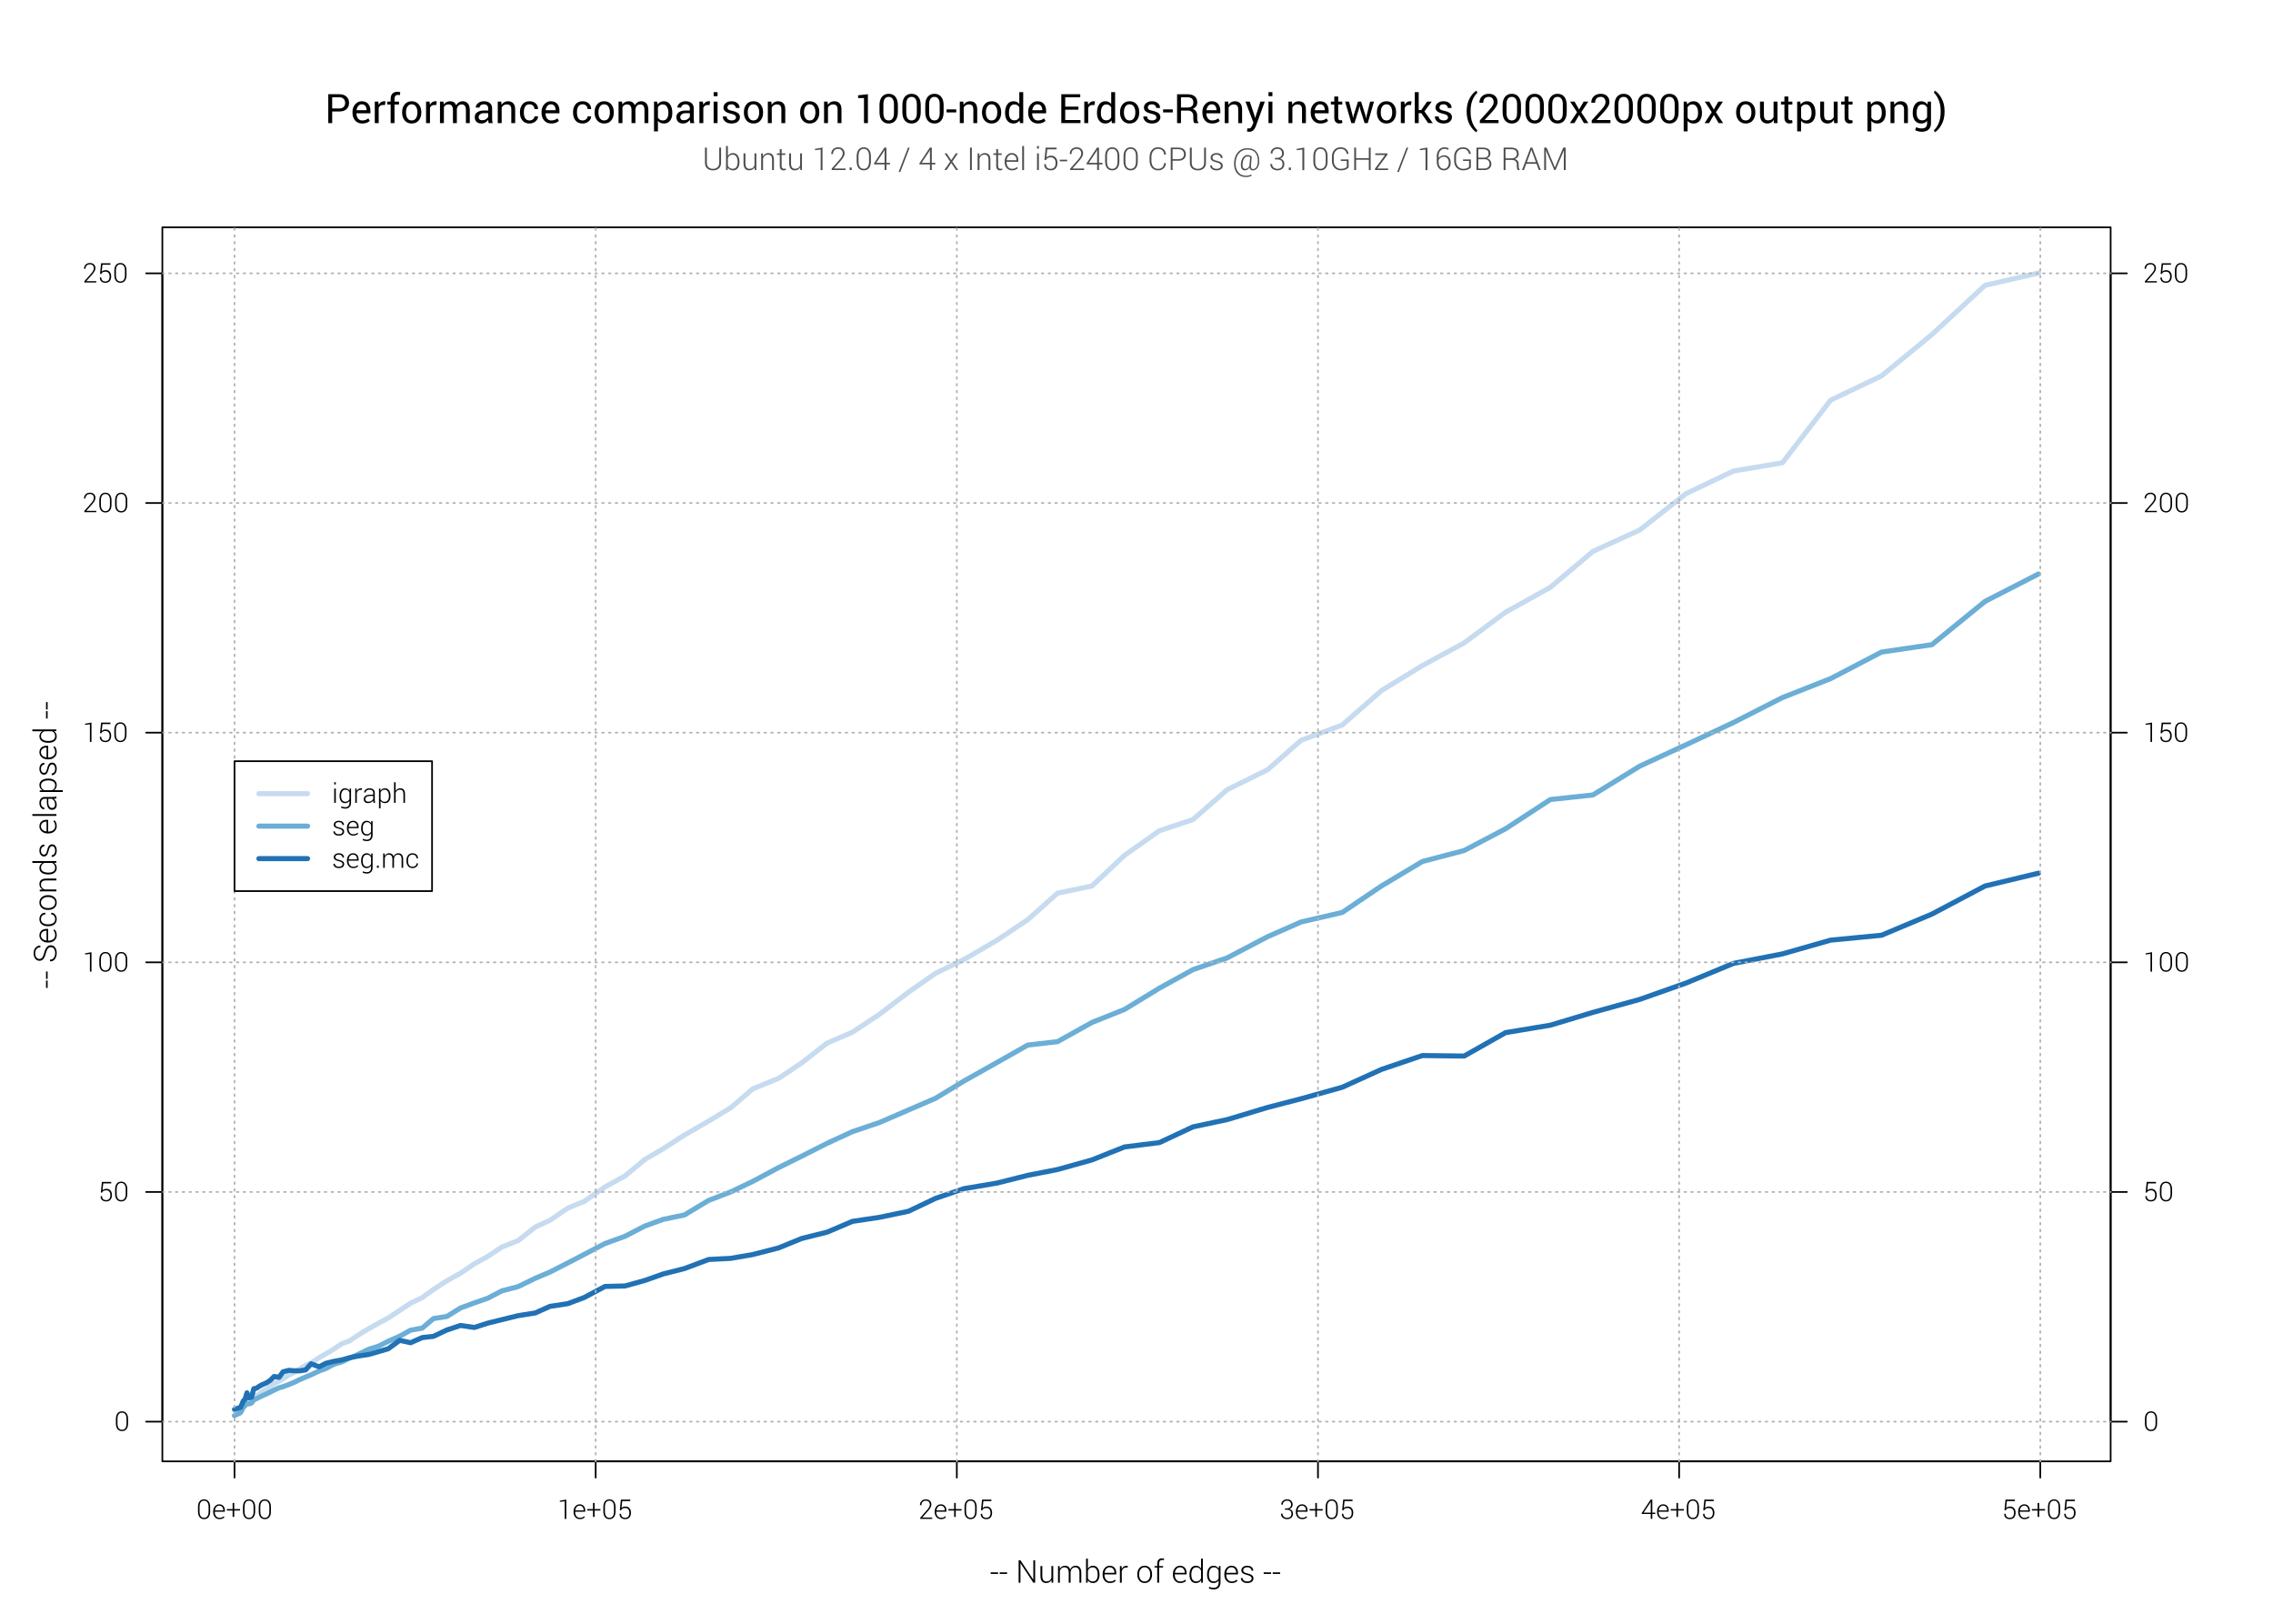 <?xml version="1.0" encoding="UTF-8"?>
<svg xmlns="http://www.w3.org/2000/svg" xmlns:xlink="http://www.w3.org/1999/xlink" width="1008pt" height="720pt" viewBox="0 0 1008 720" version="1.1">
<defs>
<g>
<symbol overflow="visible" id="glyph0-0">
<path style="stroke:none;" d="M 6.203 -3.312 C 6.203 -2.207 5.961 -1.359 5.484 -0.766 C 5.016 -0.172 4.352 0.125 3.5 0.125 C 2.656 0.125 1.992 -0.172 1.516 -0.766 C 1.035 -1.367 0.797 -2.219 0.797 -3.312 L 0.797 -5.219 C 0.797 -6.312 1.031 -7.156 1.5 -7.75 C 1.977 -8.352 2.645 -8.656 3.5 -8.656 C 4.344 -8.656 5.004 -8.352 5.484 -7.75 C 5.961 -7.156 6.203 -6.312 6.203 -5.219 Z M 5.5 -5.328 C 5.5 -6.203 5.328 -6.875 4.984 -7.344 C 4.641 -7.82 4.145 -8.062 3.5 -8.062 C 2.844 -8.062 2.344 -7.82 2 -7.344 C 1.664 -6.875 1.5 -6.203 1.5 -5.328 L 1.5 -3.203 C 1.5 -2.336 1.672 -1.664 2.016 -1.188 C 2.359 -0.707 2.852 -0.469 3.5 -0.469 C 4.156 -0.469 4.648 -0.707 4.984 -1.188 C 5.328 -1.664 5.5 -2.336 5.5 -3.203 Z M 5.5 -5.328 "/>
</symbol>
<symbol overflow="visible" id="glyph0-1">
<path style="stroke:none;" d="M 3.312 0.125 C 2.508 0.125 1.848 -0.164 1.328 -0.75 C 0.805 -1.344 0.547 -2.086 0.547 -2.984 L 0.547 -3.312 C 0.547 -4.219 0.805 -4.969 1.328 -5.562 C 1.848 -6.156 2.477 -6.453 3.219 -6.453 C 4 -6.453 4.609 -6.207 5.047 -5.719 C 5.492 -5.227 5.719 -4.57 5.719 -3.75 L 5.719 -3.156 L 1.25 -3.156 L 1.25 -2.984 C 1.25 -2.266 1.438 -1.664 1.812 -1.188 C 2.188 -0.707 2.688 -0.469 3.312 -0.469 C 3.75 -0.469 4.117 -0.523 4.422 -0.641 C 4.734 -0.766 5 -0.941 5.219 -1.172 L 5.516 -0.688 C 5.273 -0.438 4.973 -0.238 4.609 -0.094 C 4.242 0.051 3.812 0.125 3.312 0.125 Z M 3.219 -5.859 C 2.695 -5.859 2.258 -5.66 1.906 -5.266 C 1.562 -4.867 1.359 -4.375 1.297 -3.781 L 1.312 -3.75 L 5.016 -3.75 L 5.016 -3.922 C 5.016 -4.473 4.852 -4.93 4.531 -5.297 C 4.207 -5.672 3.77 -5.859 3.219 -5.859 Z M 3.219 -5.859 "/>
</symbol>
<symbol overflow="visible" id="glyph0-2">
<path style="stroke:none;" d="M 3.688 -4.344 L 6.281 -4.344 L 6.281 -3.688 L 3.688 -3.688 L 3.688 -0.859 L 2.984 -0.859 L 2.984 -3.688 L 0.438 -3.688 L 0.438 -4.344 L 2.984 -4.344 L 2.984 -7.062 L 3.688 -7.062 Z M 3.688 -4.344 "/>
</symbol>
<symbol overflow="visible" id="glyph0-3">
<path style="stroke:none;" d="M 3.969 0.047 L 3.266 0.047 L 3.266 -7.797 L 1.109 -7.547 L 1.109 -8.047 L 3.969 -8.562 Z M 3.969 0.047 "/>
</symbol>
<symbol overflow="visible" id="glyph0-4">
<path style="stroke:none;" d="M 1.109 -3.859 L 1.578 -8.531 L 5.719 -8.531 L 5.719 -7.875 L 2.188 -7.875 L 1.859 -4.844 C 2.078 -5.039 2.312 -5.191 2.562 -5.297 C 2.82 -5.398 3.176 -5.457 3.625 -5.469 C 4.352 -5.477 4.938 -5.234 5.375 -4.734 C 5.82 -4.234 6.047 -3.562 6.047 -2.719 C 6.047 -1.852 5.828 -1.16 5.391 -0.641 C 4.961 -0.129 4.316 0.125 3.453 0.125 C 2.742 0.125 2.156 -0.07 1.688 -0.469 C 1.219 -0.863 0.992 -1.441 1.016 -2.203 L 1.031 -2.25 L 1.656 -2.25 C 1.656 -1.676 1.816 -1.234 2.141 -0.922 C 2.473 -0.617 2.91 -0.469 3.453 -0.469 C 4.086 -0.469 4.562 -0.66 4.875 -1.047 C 5.188 -1.43 5.344 -1.984 5.344 -2.703 C 5.344 -3.336 5.188 -3.848 4.875 -4.234 C 4.562 -4.617 4.117 -4.812 3.547 -4.812 C 3.004 -4.812 2.586 -4.723 2.297 -4.547 C 2.016 -4.379 1.805 -4.117 1.672 -3.766 Z M 1.109 -3.859 "/>
</symbol>
<symbol overflow="visible" id="glyph0-5">
<path style="stroke:none;" d="M 6.094 0 L 0.797 0 L 0.797 -0.547 L 3.594 -3.703 C 4.113 -4.285 4.477 -4.773 4.688 -5.172 C 4.906 -5.566 5.016 -5.941 5.016 -6.297 C 5.016 -6.828 4.863 -7.254 4.562 -7.578 C 4.258 -7.898 3.836 -8.062 3.297 -8.062 C 2.648 -8.062 2.156 -7.879 1.812 -7.516 C 1.477 -7.16 1.312 -6.68 1.312 -6.078 L 0.656 -6.078 L 0.656 -6.109 C 0.633 -6.816 0.863 -7.414 1.344 -7.906 C 1.82 -8.406 2.473 -8.656 3.297 -8.656 C 4.023 -8.656 4.609 -8.441 5.047 -8.016 C 5.492 -7.598 5.719 -7.035 5.719 -6.328 C 5.719 -5.859 5.566 -5.379 5.266 -4.891 C 4.973 -4.41 4.566 -3.875 4.047 -3.281 L 1.688 -0.625 L 1.703 -0.594 L 6.094 -0.594 Z M 6.094 0 "/>
</symbol>
<symbol overflow="visible" id="glyph0-6">
<path style="stroke:none;" d="M 2.359 -4.641 L 3.172 -4.641 C 3.797 -4.641 4.266 -4.797 4.578 -5.109 C 4.898 -5.422 5.062 -5.82 5.062 -6.312 C 5.062 -6.844 4.91 -7.266 4.609 -7.578 C 4.316 -7.898 3.875 -8.062 3.281 -8.062 C 2.727 -8.062 2.273 -7.898 1.922 -7.578 C 1.578 -7.254 1.406 -6.828 1.406 -6.297 L 0.75 -6.297 L 0.734 -6.328 C 0.711 -6.992 0.941 -7.547 1.422 -7.984 C 1.91 -8.43 2.531 -8.656 3.281 -8.656 C 4.039 -8.656 4.645 -8.445 5.094 -8.031 C 5.539 -7.613 5.766 -7.031 5.766 -6.281 C 5.766 -5.883 5.641 -5.508 5.391 -5.156 C 5.141 -4.801 4.789 -4.535 4.344 -4.359 C 4.875 -4.211 5.27 -3.957 5.531 -3.594 C 5.801 -3.227 5.938 -2.801 5.938 -2.312 C 5.938 -1.551 5.688 -0.953 5.188 -0.516 C 4.695 -0.086 4.07 0.125 3.312 0.125 C 2.562 0.125 1.914 -0.086 1.375 -0.516 C 0.844 -0.941 0.586 -1.531 0.609 -2.281 L 0.625 -2.312 L 1.281 -2.312 C 1.281 -1.77 1.469 -1.328 1.844 -0.984 C 2.219 -0.641 2.707 -0.469 3.312 -0.469 C 3.914 -0.469 4.383 -0.625 4.719 -0.938 C 5.062 -1.25 5.234 -1.703 5.234 -2.297 C 5.234 -2.891 5.055 -3.328 4.703 -3.609 C 4.348 -3.898 3.836 -4.047 3.172 -4.047 L 2.359 -4.047 Z M 2.359 -4.641 "/>
</symbol>
<symbol overflow="visible" id="glyph0-7">
<path style="stroke:none;" d="M 5.109 -2.75 L 6.438 -2.75 L 6.438 -2.156 L 5.109 -2.156 L 5.109 0 L 4.406 0 L 4.406 -2.156 L 0.406 -2.156 L 0.406 -2.562 L 4.344 -8.531 L 5.109 -8.531 Z M 1.234 -2.75 L 4.406 -2.75 L 4.406 -7.609 L 4.375 -7.625 L 4.078 -6.984 Z M 1.234 -2.75 "/>
</symbol>
<symbol overflow="visible" id="glyph0-8">
<path style="stroke:none;" d="M 1.719 0 L 1.016 0 L 1.016 -6.344 L 1.719 -6.344 Z M 1.719 -8.156 L 1.016 -8.156 L 1.016 -9.141 L 1.719 -9.141 Z M 1.719 -8.156 "/>
</symbol>
<symbol overflow="visible" id="glyph0-9">
<path style="stroke:none;" d="M 0.656 -3.125 C 0.656 -4.133 0.867 -4.941 1.297 -5.547 C 1.734 -6.148 2.332 -6.453 3.094 -6.453 C 3.551 -6.453 3.941 -6.352 4.266 -6.156 C 4.598 -5.957 4.867 -5.68 5.078 -5.328 L 5.156 -6.344 L 5.75 -6.344 L 5.75 -0.078 C 5.75 0.734 5.523 1.375 5.078 1.844 C 4.629 2.32 4 2.562 3.188 2.562 C 2.883 2.562 2.562 2.523 2.219 2.453 C 1.875 2.379 1.57 2.273 1.312 2.141 L 1.5 1.547 C 1.75 1.672 2.008 1.766 2.281 1.828 C 2.562 1.898 2.863 1.938 3.188 1.938 C 3.801 1.938 4.266 1.758 4.578 1.406 C 4.891 1.051 5.047 0.555 5.047 -0.078 L 5.047 -0.875 C 4.836 -0.562 4.566 -0.316 4.234 -0.141 C 3.91 0.035 3.531 0.125 3.094 0.125 C 2.332 0.125 1.734 -0.156 1.297 -0.719 C 0.867 -1.289 0.656 -2.051 0.656 -3 Z M 1.359 -3 C 1.359 -2.238 1.516 -1.629 1.828 -1.172 C 2.141 -0.711 2.602 -0.484 3.219 -0.484 C 3.664 -0.484 4.039 -0.586 4.344 -0.797 C 4.656 -1.004 4.891 -1.289 5.047 -1.656 L 5.047 -4.594 C 4.898 -4.957 4.676 -5.254 4.375 -5.484 C 4.082 -5.723 3.703 -5.844 3.234 -5.844 C 2.609 -5.844 2.141 -5.586 1.828 -5.078 C 1.516 -4.578 1.359 -3.926 1.359 -3.125 Z M 1.359 -3 "/>
</symbol>
<symbol overflow="visible" id="glyph0-10">
<path style="stroke:none;" d="M 3.844 -5.734 L 3.328 -5.766 C 2.879 -5.766 2.516 -5.641 2.234 -5.391 C 1.953 -5.148 1.75 -4.812 1.625 -4.375 L 1.625 0 L 0.922 0 L 0.922 -6.344 L 1.547 -6.344 L 1.625 -5.281 L 1.625 -5.219 C 1.812 -5.602 2.055 -5.906 2.359 -6.125 C 2.672 -6.344 3.039 -6.453 3.469 -6.453 C 3.562 -6.453 3.648 -6.445 3.734 -6.438 C 3.816 -6.426 3.883 -6.41 3.938 -6.391 Z M 3.844 -5.734 "/>
</symbol>
<symbol overflow="visible" id="glyph0-11">
<path style="stroke:none;" d="M 4.938 0 C 4.895 -0.219 4.863 -0.406 4.844 -0.562 C 4.82 -0.719 4.812 -0.875 4.812 -1.031 C 4.57 -0.695 4.254 -0.422 3.859 -0.203 C 3.473 0.016 3.039 0.125 2.562 0.125 C 1.938 0.125 1.453 -0.035 1.109 -0.359 C 0.773 -0.691 0.609 -1.133 0.609 -1.688 C 0.609 -2.27 0.859 -2.738 1.359 -3.094 C 1.867 -3.445 2.551 -3.625 3.406 -3.625 L 4.812 -3.625 L 4.812 -4.406 C 4.812 -4.863 4.664 -5.219 4.375 -5.469 C 4.082 -5.727 3.676 -5.859 3.156 -5.859 C 2.664 -5.859 2.258 -5.734 1.938 -5.484 C 1.613 -5.242 1.453 -4.945 1.453 -4.594 L 0.812 -4.594 L 0.797 -4.625 C 0.773 -5.102 0.988 -5.523 1.438 -5.891 C 1.895 -6.266 2.477 -6.453 3.188 -6.453 C 3.883 -6.453 4.445 -6.273 4.875 -5.922 C 5.301 -5.566 5.516 -5.055 5.516 -4.391 L 5.516 -1.281 C 5.516 -1.051 5.523 -0.832 5.547 -0.625 C 5.566 -0.414 5.609 -0.207 5.672 0 Z M 2.641 -0.5 C 3.141 -0.5 3.582 -0.613 3.969 -0.844 C 4.352 -1.082 4.633 -1.391 4.812 -1.766 L 4.812 -3.078 L 3.406 -3.078 C 2.758 -3.078 2.242 -2.941 1.859 -2.672 C 1.484 -2.398 1.297 -2.066 1.297 -1.672 C 1.297 -1.328 1.414 -1.047 1.656 -0.828 C 1.895 -0.609 2.223 -0.5 2.641 -0.5 Z M 2.641 -0.5 "/>
</symbol>
<symbol overflow="visible" id="glyph0-12">
<path style="stroke:none;" d="M 6.031 -3 C 6.031 -2.051 5.812 -1.289 5.375 -0.719 C 4.945 -0.156 4.359 0.125 3.609 0.125 C 3.16 0.125 2.77 0.039 2.438 -0.125 C 2.102 -0.289 1.832 -0.531 1.625 -0.844 L 1.625 2.438 L 0.922 2.438 L 0.922 -6.344 L 1.516 -6.344 L 1.594 -5.359 C 1.812 -5.711 2.086 -5.984 2.422 -6.172 C 2.754 -6.359 3.145 -6.453 3.594 -6.453 C 4.352 -6.453 4.945 -6.148 5.375 -5.547 C 5.812 -4.941 6.031 -4.133 6.031 -3.125 Z M 5.328 -3.125 C 5.328 -3.926 5.164 -4.578 4.844 -5.078 C 4.52 -5.586 4.051 -5.844 3.438 -5.844 C 2.969 -5.844 2.582 -5.727 2.281 -5.5 C 1.988 -5.281 1.77 -4.992 1.625 -4.641 L 1.625 -1.594 C 1.781 -1.238 2.008 -0.961 2.312 -0.766 C 2.613 -0.566 2.992 -0.469 3.453 -0.469 C 4.066 -0.469 4.531 -0.695 4.844 -1.156 C 5.164 -1.625 5.328 -2.238 5.328 -3 Z M 5.328 -3.125 "/>
</symbol>
<symbol overflow="visible" id="glyph0-13">
<path style="stroke:none;" d="M 1.625 -5.25 C 1.844 -5.633 2.125 -5.93 2.469 -6.141 C 2.82 -6.348 3.234 -6.453 3.703 -6.453 C 4.367 -6.453 4.879 -6.242 5.234 -5.828 C 5.598 -5.422 5.781 -4.781 5.781 -3.906 L 5.781 0 L 5.078 0 L 5.078 -3.922 C 5.078 -4.609 4.941 -5.098 4.672 -5.391 C 4.398 -5.691 4.023 -5.844 3.547 -5.844 C 3.066 -5.844 2.664 -5.719 2.344 -5.469 C 2.02 -5.219 1.781 -4.883 1.625 -4.469 L 1.625 0 L 0.922 0 L 0.922 -9.141 L 1.625 -9.141 Z M 1.625 -5.25 "/>
</symbol>
<symbol overflow="visible" id="glyph0-14">
<path style="stroke:none;" d="M 4.719 -1.609 C 4.719 -1.91 4.594 -2.172 4.344 -2.391 C 4.102 -2.609 3.664 -2.789 3.031 -2.938 C 2.281 -3.102 1.723 -3.316 1.359 -3.578 C 0.992 -3.848 0.812 -4.234 0.812 -4.734 C 0.812 -5.211 1.016 -5.617 1.422 -5.953 C 1.836 -6.285 2.379 -6.453 3.047 -6.453 C 3.766 -6.453 4.332 -6.273 4.75 -5.922 C 5.164 -5.566 5.363 -5.125 5.344 -4.594 L 5.328 -4.562 L 4.688 -4.562 C 4.688 -4.914 4.535 -5.219 4.234 -5.469 C 3.941 -5.727 3.547 -5.859 3.047 -5.859 C 2.535 -5.859 2.148 -5.75 1.891 -5.531 C 1.641 -5.312 1.516 -5.051 1.516 -4.75 C 1.516 -4.457 1.625 -4.211 1.844 -4.016 C 2.062 -3.828 2.504 -3.66 3.172 -3.516 C 3.922 -3.348 4.484 -3.117 4.859 -2.828 C 5.234 -2.535 5.422 -2.141 5.422 -1.641 C 5.422 -1.117 5.207 -0.691 4.781 -0.359 C 4.352 -0.035 3.785 0.125 3.078 0.125 C 2.305 0.125 1.703 -0.055 1.266 -0.422 C 0.828 -0.797 0.617 -1.234 0.641 -1.734 L 0.656 -1.781 L 1.297 -1.781 C 1.328 -1.32 1.516 -0.988 1.859 -0.781 C 2.203 -0.57 2.609 -0.469 3.078 -0.469 C 3.586 -0.469 3.988 -0.578 4.281 -0.797 C 4.57 -1.023 4.719 -1.297 4.719 -1.609 Z M 4.719 -1.609 "/>
</symbol>
<symbol overflow="visible" id="glyph0-15">
<path style="stroke:none;" d="M 1.781 0 L 0.984 0 L 0.984 -0.969 L 1.781 -0.969 Z M 1.781 0 "/>
</symbol>
<symbol overflow="visible" id="glyph0-16">
<path style="stroke:none;" d="M 1.516 -6.344 L 1.578 -5.297 C 1.785 -5.66 2.055 -5.941 2.391 -6.141 C 2.734 -6.348 3.141 -6.453 3.609 -6.453 C 4.086 -6.453 4.488 -6.332 4.812 -6.094 C 5.145 -5.863 5.379 -5.508 5.516 -5.031 C 5.711 -5.477 5.988 -5.828 6.344 -6.078 C 6.695 -6.328 7.125 -6.453 7.625 -6.453 C 8.301 -6.453 8.82 -6.227 9.188 -5.781 C 9.562 -5.332 9.75 -4.641 9.75 -3.703 L 9.75 0 L 9.047 0 L 9.047 -3.703 C 9.047 -4.484 8.906 -5.035 8.625 -5.359 C 8.352 -5.68 7.973 -5.844 7.484 -5.844 C 6.93 -5.844 6.504 -5.672 6.203 -5.328 C 5.91 -4.992 5.734 -4.562 5.672 -4.031 C 5.672 -4 5.672 -3.957 5.672 -3.906 C 5.672 -3.863 5.672 -3.828 5.672 -3.797 L 5.672 0 L 4.969 0 L 4.969 -3.703 C 4.969 -4.473 4.828 -5.02 4.547 -5.344 C 4.266 -5.676 3.879 -5.844 3.391 -5.844 C 2.898 -5.844 2.508 -5.719 2.219 -5.469 C 1.926 -5.219 1.719 -4.879 1.594 -4.453 L 1.594 0 L 0.891 0 L 0.891 -6.344 Z M 1.516 -6.344 "/>
</symbol>
<symbol overflow="visible" id="glyph0-17">
<path style="stroke:none;" d="M 3.281 -0.469 C 3.738 -0.469 4.145 -0.598 4.5 -0.859 C 4.863 -1.129 5.047 -1.5 5.047 -1.969 L 5.656 -1.969 L 5.672 -1.938 C 5.691 -1.352 5.457 -0.863 4.969 -0.469 C 4.477 -0.07 3.914 0.125 3.281 0.125 C 2.414 0.125 1.742 -0.172 1.266 -0.766 C 0.797 -1.359 0.562 -2.117 0.562 -3.047 L 0.562 -3.297 C 0.562 -4.211 0.797 -4.969 1.266 -5.562 C 1.742 -6.156 2.41 -6.453 3.266 -6.453 C 3.961 -6.453 4.539 -6.25 5 -5.844 C 5.469 -5.438 5.691 -4.895 5.672 -4.219 L 5.672 -4.188 L 5.047 -4.188 C 5.047 -4.695 4.875 -5.102 4.531 -5.406 C 4.188 -5.707 3.766 -5.859 3.266 -5.859 C 2.586 -5.859 2.082 -5.613 1.75 -5.125 C 1.426 -4.645 1.266 -4.035 1.266 -3.297 L 1.266 -3.047 C 1.266 -2.297 1.426 -1.676 1.75 -1.188 C 2.082 -0.707 2.594 -0.469 3.281 -0.469 Z M 3.281 -0.469 "/>
</symbol>
<symbol overflow="visible" id="glyph1-0">
<path style="stroke:none;" d="M 3.609 -3.891 L 0.328 -3.891 L 0.328 -4.594 L 3.609 -4.594 Z M 3.609 -3.891 "/>
</symbol>
<symbol overflow="visible" id="glyph1-1">
<path style="stroke:none;" d=""/>
</symbol>
<symbol overflow="visible" id="glyph1-2">
<path style="stroke:none;" d="M 8.641 0 L 7.828 0 L 2.172 -8.562 L 2.125 -8.547 L 2.125 0 L 1.312 0 L 1.312 -9.953 L 2.125 -9.953 L 7.781 -1.406 L 7.828 -1.422 L 7.828 -9.953 L 8.641 -9.953 Z M 8.641 0 "/>
</symbol>
<symbol overflow="visible" id="glyph1-3">
<path style="stroke:none;" d="M 5.922 -1.203 C 5.691 -0.773 5.375 -0.441 4.969 -0.203 C 4.57 0.023 4.098 0.141 3.547 0.141 C 2.766 0.141 2.148 -0.117 1.703 -0.641 C 1.266 -1.172 1.047 -1.992 1.047 -3.109 L 1.047 -7.391 L 1.875 -7.391 L 1.875 -3.094 C 1.875 -2.195 2.023 -1.551 2.328 -1.156 C 2.641 -0.758 3.078 -0.562 3.641 -0.562 C 4.266 -0.562 4.758 -0.703 5.125 -0.984 C 5.5 -1.266 5.758 -1.648 5.906 -2.141 L 5.906 -7.391 L 6.719 -7.391 L 6.719 0 L 6 0 Z M 5.922 -1.203 "/>
</symbol>
<symbol overflow="visible" id="glyph1-4">
<path style="stroke:none;" d="M 1.766 -7.391 L 1.844 -6.172 C 2.082 -6.609 2.398 -6.941 2.797 -7.172 C 3.191 -7.41 3.66 -7.531 4.203 -7.531 C 4.766 -7.531 5.234 -7.395 5.609 -7.125 C 5.992 -6.852 6.27 -6.438 6.438 -5.875 C 6.664 -6.395 6.984 -6.801 7.391 -7.094 C 7.805 -7.383 8.312 -7.531 8.906 -7.531 C 9.688 -7.531 10.289 -7.27 10.719 -6.75 C 11.156 -6.227 11.375 -5.414 11.375 -4.312 L 11.375 0 L 10.547 0 L 10.547 -4.328 C 10.547 -5.234 10.383 -5.875 10.062 -6.25 C 9.738 -6.633 9.289 -6.828 8.719 -6.828 C 8.082 -6.828 7.594 -6.629 7.25 -6.234 C 6.906 -5.836 6.691 -5.328 6.609 -4.703 C 6.609 -4.672 6.609 -4.625 6.609 -4.562 C 6.617 -4.508 6.625 -4.469 6.625 -4.438 L 6.625 0 L 5.797 0 L 5.797 -4.328 C 5.797 -5.223 5.629 -5.863 5.297 -6.25 C 4.973 -6.633 4.523 -6.828 3.953 -6.828 C 3.379 -6.828 2.922 -6.676 2.578 -6.375 C 2.242 -6.082 2.004 -5.691 1.859 -5.203 L 1.859 0 L 1.047 0 L 1.047 -7.391 Z M 1.766 -7.391 "/>
</symbol>
<symbol overflow="visible" id="glyph1-5">
<path style="stroke:none;" d="M 7.047 -3.5 C 7.047 -2.383 6.789 -1.5 6.281 -0.844 C 5.781 -0.188 5.094 0.141 4.219 0.141 C 3.676 0.141 3.207 0.035 2.812 -0.172 C 2.426 -0.391 2.109 -0.703 1.859 -1.109 L 1.781 0 L 1.078 0 L 1.078 -10.672 L 1.891 -10.672 L 1.891 -6.234 C 2.141 -6.648 2.453 -6.969 2.828 -7.188 C 3.211 -7.414 3.672 -7.531 4.203 -7.531 C 5.086 -7.531 5.781 -7.176 6.281 -6.469 C 6.789 -5.758 7.047 -4.816 7.047 -3.641 Z M 6.219 -3.641 C 6.219 -4.578 6.035 -5.344 5.672 -5.938 C 5.305 -6.531 4.766 -6.828 4.047 -6.828 C 3.473 -6.828 3.008 -6.68 2.656 -6.391 C 2.312 -6.109 2.055 -5.75 1.891 -5.312 L 1.891 -1.969 C 2.078 -1.539 2.348 -1.195 2.703 -0.938 C 3.066 -0.688 3.52 -0.562 4.062 -0.562 C 4.781 -0.562 5.316 -0.828 5.672 -1.359 C 6.035 -1.891 6.219 -2.602 6.219 -3.5 Z M 6.219 -3.641 "/>
</symbol>
<symbol overflow="visible" id="glyph1-6">
<path style="stroke:none;" d="M 3.859 0.141 C 2.93 0.141 2.16 -0.195 1.547 -0.875 C 0.93 -1.562 0.625 -2.43 0.625 -3.484 L 0.625 -3.859 C 0.625 -4.91 0.926 -5.785 1.531 -6.484 C 2.145 -7.18 2.883 -7.531 3.75 -7.531 C 4.656 -7.531 5.367 -7.242 5.891 -6.672 C 6.41 -6.098 6.672 -5.332 6.672 -4.375 L 6.672 -3.672 L 1.453 -3.672 L 1.453 -3.484 C 1.453 -2.648 1.672 -1.953 2.109 -1.391 C 2.555 -0.828 3.141 -0.547 3.859 -0.547 C 4.367 -0.547 4.801 -0.613 5.156 -0.75 C 5.52 -0.895 5.828 -1.102 6.078 -1.375 L 6.438 -0.812 C 6.156 -0.52 5.801 -0.285 5.375 -0.109 C 4.945 0.055 4.441 0.141 3.859 0.141 Z M 3.75 -6.844 C 3.145 -6.844 2.633 -6.609 2.219 -6.141 C 1.812 -5.68 1.578 -5.102 1.516 -4.406 L 1.531 -4.375 L 5.859 -4.375 L 5.859 -4.578 C 5.859 -5.211 5.664 -5.75 5.281 -6.188 C 4.906 -6.625 4.395 -6.844 3.75 -6.844 Z M 3.75 -6.844 "/>
</symbol>
<symbol overflow="visible" id="glyph1-7">
<path style="stroke:none;" d="M 4.484 -6.688 L 3.875 -6.734 C 3.363 -6.734 2.941 -6.586 2.609 -6.297 C 2.273 -6.004 2.039 -5.609 1.906 -5.109 L 1.906 0 L 1.078 0 L 1.078 -7.391 L 1.797 -7.391 L 1.906 -6.172 L 1.906 -6.078 C 2.113 -6.535 2.395 -6.891 2.75 -7.141 C 3.113 -7.398 3.547 -7.531 4.047 -7.531 C 4.148 -7.531 4.25 -7.52 4.344 -7.5 C 4.445 -7.488 4.531 -7.473 4.594 -7.453 Z M 4.484 -6.688 "/>
</symbol>
<symbol overflow="visible" id="glyph1-8">
<path style="stroke:none;" d="M 0.625 -3.812 C 0.625 -4.895 0.922 -5.785 1.516 -6.484 C 2.109 -7.18 2.898 -7.531 3.891 -7.531 C 4.879 -7.531 5.672 -7.18 6.266 -6.484 C 6.867 -5.785 7.172 -4.895 7.172 -3.812 L 7.172 -3.578 C 7.172 -2.484 6.867 -1.586 6.266 -0.891 C 5.672 -0.203 4.883 0.141 3.906 0.141 C 2.906 0.141 2.109 -0.203 1.516 -0.891 C 0.922 -1.586 0.625 -2.484 0.625 -3.578 Z M 1.438 -3.578 C 1.438 -2.723 1.648 -2.004 2.078 -1.422 C 2.516 -0.836 3.125 -0.547 3.906 -0.547 C 4.664 -0.547 5.258 -0.836 5.688 -1.422 C 6.125 -2.004 6.344 -2.723 6.344 -3.578 L 6.344 -3.812 C 6.344 -4.656 6.125 -5.367 5.688 -5.953 C 5.25 -6.547 4.648 -6.844 3.891 -6.844 C 3.117 -6.844 2.516 -6.547 2.078 -5.953 C 1.648 -5.367 1.438 -4.656 1.438 -3.812 Z M 1.438 -3.578 "/>
</symbol>
<symbol overflow="visible" id="glyph1-9">
<path style="stroke:none;" d="M 1.672 0 L 1.672 -6.734 L 0.453 -6.734 L 0.453 -7.391 L 1.672 -7.391 L 1.672 -8.484 C 1.672 -9.223 1.859 -9.797 2.234 -10.203 C 2.609 -10.609 3.129 -10.812 3.797 -10.812 C 3.941 -10.812 4.094 -10.797 4.25 -10.766 C 4.406 -10.742 4.562 -10.711 4.719 -10.672 L 4.625 -10 C 4.508 -10.031 4.395 -10.051 4.281 -10.062 C 4.164 -10.082 4.031 -10.094 3.875 -10.094 C 3.426 -10.094 3.082 -9.953 2.844 -9.672 C 2.613 -9.391 2.5 -8.992 2.5 -8.484 L 2.5 -7.391 L 4.266 -7.391 L 4.266 -6.734 L 2.5 -6.734 L 2.5 0 Z M 1.672 0 "/>
</symbol>
<symbol overflow="visible" id="glyph1-10">
<path style="stroke:none;" d="M 0.766 -3.641 C 0.766 -4.816 1.008 -5.758 1.5 -6.469 C 2 -7.176 2.695 -7.531 3.594 -7.531 C 4.113 -7.531 4.562 -7.422 4.938 -7.203 C 5.312 -6.984 5.625 -6.676 5.875 -6.281 L 5.875 -10.672 L 6.688 -10.672 L 6.688 0 L 5.969 0 L 5.906 -1.078 C 5.656 -0.68 5.336 -0.379 4.953 -0.172 C 4.566 0.035 4.109 0.141 3.578 0.141 C 2.691 0.141 2 -0.188 1.5 -0.844 C 1.008 -1.5 0.766 -2.383 0.766 -3.5 Z M 1.578 -3.5 C 1.578 -2.602 1.754 -1.891 2.109 -1.359 C 2.473 -0.828 3.016 -0.562 3.734 -0.562 C 4.266 -0.562 4.703 -0.68 5.047 -0.922 C 5.398 -1.16 5.676 -1.488 5.875 -1.906 L 5.875 -5.375 C 5.688 -5.801 5.422 -6.148 5.078 -6.422 C 4.742 -6.691 4.301 -6.828 3.75 -6.828 C 3.031 -6.828 2.488 -6.531 2.125 -5.938 C 1.758 -5.344 1.578 -4.578 1.578 -3.641 Z M 1.578 -3.5 "/>
</symbol>
<symbol overflow="visible" id="glyph1-11">
<path style="stroke:none;" d="M 0.766 -3.641 C 0.766 -4.816 1.016 -5.758 1.516 -6.469 C 2.016 -7.176 2.711 -7.531 3.609 -7.531 C 4.141 -7.531 4.594 -7.414 4.969 -7.188 C 5.352 -6.957 5.672 -6.633 5.922 -6.219 L 6.016 -7.391 L 6.719 -7.391 L 6.719 -0.094 C 6.719 0.852 6.453 1.602 5.922 2.156 C 5.398 2.707 4.664 2.984 3.719 2.984 C 3.363 2.984 2.984 2.941 2.578 2.859 C 2.18 2.773 1.832 2.656 1.531 2.5 L 1.75 1.812 C 2.039 1.957 2.348 2.066 2.672 2.141 C 2.992 2.211 3.344 2.25 3.719 2.25 C 4.438 2.25 4.977 2.039 5.344 1.625 C 5.707 1.219 5.891 0.645 5.891 -0.094 L 5.891 -1.031 C 5.641 -0.656 5.32 -0.363 4.938 -0.156 C 4.562 0.039 4.117 0.141 3.609 0.141 C 2.711 0.141 2.016 -0.188 1.516 -0.844 C 1.016 -1.508 0.766 -2.395 0.766 -3.5 Z M 1.578 -3.5 C 1.578 -2.602 1.758 -1.891 2.125 -1.359 C 2.488 -0.828 3.031 -0.562 3.75 -0.562 C 4.281 -0.562 4.723 -0.68 5.078 -0.922 C 5.43 -1.172 5.703 -1.504 5.891 -1.922 L 5.891 -5.359 C 5.711 -5.785 5.453 -6.133 5.109 -6.406 C 4.766 -6.688 4.316 -6.828 3.766 -6.828 C 3.047 -6.828 2.5 -6.531 2.125 -5.938 C 1.758 -5.344 1.578 -4.578 1.578 -3.641 Z M 1.578 -3.5 "/>
</symbol>
<symbol overflow="visible" id="glyph1-12">
<path style="stroke:none;" d="M 5.516 -1.875 C 5.516 -2.227 5.367 -2.531 5.078 -2.781 C 4.797 -3.039 4.285 -3.254 3.547 -3.422 C 2.66 -3.617 2.004 -3.875 1.578 -4.188 C 1.16 -4.5 0.953 -4.941 0.953 -5.516 C 0.953 -6.078 1.188 -6.551 1.656 -6.938 C 2.133 -7.332 2.77 -7.531 3.562 -7.531 C 4.395 -7.531 5.051 -7.32 5.531 -6.906 C 6.02 -6.5 6.254 -5.984 6.234 -5.359 L 6.219 -5.328 L 5.469 -5.328 C 5.469 -5.734 5.297 -6.086 4.953 -6.391 C 4.609 -6.691 4.145 -6.844 3.562 -6.844 C 2.957 -6.844 2.504 -6.711 2.203 -6.453 C 1.91 -6.191 1.766 -5.891 1.766 -5.547 C 1.766 -5.203 1.891 -4.914 2.141 -4.688 C 2.398 -4.469 2.914 -4.273 3.688 -4.109 C 4.57 -3.91 5.234 -3.641 5.672 -3.297 C 6.109 -2.961 6.328 -2.504 6.328 -1.922 C 6.328 -1.305 6.078 -0.805 5.578 -0.422 C 5.078 -0.047 4.414 0.141 3.594 0.141 C 2.695 0.141 1.992 -0.07 1.484 -0.5 C 0.973 -0.926 0.727 -1.438 0.75 -2.031 L 0.766 -2.078 L 1.516 -2.078 C 1.547 -1.535 1.766 -1.145 2.172 -0.906 C 2.578 -0.664 3.051 -0.547 3.594 -0.547 C 4.188 -0.547 4.656 -0.676 5 -0.938 C 5.344 -1.195 5.516 -1.508 5.516 -1.875 Z M 5.516 -1.875 "/>
</symbol>
<symbol overflow="visible" id="glyph1-13">
<path style="stroke:none;" d="M 8.266 -9.953 L 8.266 -3.203 C 8.266 -2.117 7.93 -1.289 7.266 -0.719 C 6.609 -0.145 5.742 0.141 4.672 0.141 C 3.617 0.141 2.766 -0.145 2.109 -0.719 C 1.461 -1.301 1.141 -2.129 1.141 -3.203 L 1.141 -9.953 L 1.969 -9.953 L 1.969 -3.203 C 1.969 -2.359 2.219 -1.703 2.719 -1.234 C 3.219 -0.773 3.867 -0.547 4.672 -0.547 C 5.492 -0.547 6.16 -0.773 6.672 -1.234 C 7.191 -1.691 7.453 -2.348 7.453 -3.203 L 7.453 -9.953 Z M 8.266 -9.953 "/>
</symbol>
<symbol overflow="visible" id="glyph1-14">
<path style="stroke:none;" d="M 1.812 -7.391 L 1.875 -6.109 C 2.113 -6.555 2.438 -6.906 2.844 -7.156 C 3.25 -7.406 3.723 -7.531 4.266 -7.531 C 5.066 -7.531 5.676 -7.285 6.094 -6.797 C 6.52 -6.305 6.734 -5.539 6.734 -4.5 L 6.734 0 L 5.906 0 L 5.906 -4.5 C 5.906 -5.344 5.75 -5.941 5.438 -6.297 C 5.125 -6.648 4.676 -6.828 4.094 -6.828 C 3.52 -6.828 3.051 -6.672 2.688 -6.359 C 2.32 -6.055 2.062 -5.656 1.906 -5.156 L 1.906 0 L 1.078 0 L 1.078 -7.391 Z M 1.812 -7.391 "/>
</symbol>
<symbol overflow="visible" id="glyph1-15">
<path style="stroke:none;" d="M 2.359 -9.297 L 2.359 -7.391 L 4 -7.391 L 4 -6.734 L 2.359 -6.734 L 2.359 -1.906 C 2.359 -1.426 2.445 -1.082 2.625 -0.875 C 2.801 -0.676 3.035 -0.578 3.328 -0.578 C 3.461 -0.578 3.594 -0.582 3.719 -0.594 C 3.844 -0.602 3.988 -0.625 4.156 -0.656 L 4.266 -0.047 C 4.129 0.016 3.961 0.062 3.766 0.094 C 3.578 0.125 3.383 0.141 3.188 0.141 C 2.664 0.141 2.258 -0.02 1.969 -0.344 C 1.676 -0.676 1.531 -1.195 1.531 -1.906 L 1.531 -6.734 L 0.266 -6.734 L 0.266 -7.391 L 1.531 -7.391 L 1.531 -9.297 Z M 2.359 -9.297 "/>
</symbol>
<symbol overflow="visible" id="glyph1-16">
<path style="stroke:none;" d="M 4.641 0.047 L 3.812 0.047 L 3.812 -9.094 L 1.281 -8.812 L 1.281 -9.375 L 4.641 -9.984 Z M 4.641 0.047 "/>
</symbol>
<symbol overflow="visible" id="glyph1-17">
<path style="stroke:none;" d="M 7.109 0 L 0.938 0 L 0.938 -0.625 L 4.203 -4.328 C 4.797 -5.004 5.219 -5.57 5.469 -6.031 C 5.719 -6.488 5.844 -6.926 5.844 -7.344 C 5.844 -7.969 5.664 -8.469 5.312 -8.844 C 4.969 -9.219 4.477 -9.406 3.844 -9.406 C 3.082 -9.406 2.504 -9.191 2.109 -8.766 C 1.723 -8.348 1.531 -7.789 1.531 -7.094 L 0.766 -7.094 L 0.766 -7.125 C 0.734 -7.957 1 -8.66 1.562 -9.234 C 2.125 -9.805 2.883 -10.094 3.844 -10.094 C 4.695 -10.094 5.379 -9.848 5.891 -9.359 C 6.41 -8.867 6.672 -8.207 6.672 -7.375 C 6.672 -6.832 6.5 -6.281 6.156 -5.719 C 5.812 -5.156 5.332 -4.523 4.719 -3.828 L 1.969 -0.719 L 1.984 -0.688 L 7.109 -0.688 Z M 7.109 0 "/>
</symbol>
<symbol overflow="visible" id="glyph1-18">
<path style="stroke:none;" d="M 2.078 0 L 1.141 0 L 1.141 -1.125 L 2.078 -1.125 Z M 2.078 0 "/>
</symbol>
<symbol overflow="visible" id="glyph1-19">
<path style="stroke:none;" d="M 7.234 -3.859 C 7.234 -2.578 6.957 -1.586 6.406 -0.891 C 5.852 -0.203 5.082 0.141 4.094 0.141 C 3.102 0.141 2.328 -0.203 1.766 -0.891 C 1.203 -1.586 0.922 -2.578 0.922 -3.859 L 0.922 -6.078 C 0.922 -7.359 1.195 -8.348 1.75 -9.047 C 2.312 -9.742 3.086 -10.094 4.078 -10.094 C 5.066 -10.094 5.836 -9.742 6.391 -9.047 C 6.953 -8.348 7.234 -7.359 7.234 -6.078 Z M 6.422 -6.219 C 6.422 -7.238 6.219 -8.023 5.812 -8.578 C 5.414 -9.129 4.836 -9.406 4.078 -9.406 C 3.316 -9.406 2.738 -9.129 2.344 -8.578 C 1.945 -8.023 1.75 -7.238 1.75 -6.219 L 1.75 -3.734 C 1.75 -2.723 1.945 -1.938 2.344 -1.375 C 2.75 -0.82 3.332 -0.547 4.094 -0.547 C 4.844 -0.547 5.414 -0.82 5.812 -1.375 C 6.219 -1.938 6.422 -2.723 6.422 -3.734 Z M 6.422 -6.219 "/>
</symbol>
<symbol overflow="visible" id="glyph1-20">
<path style="stroke:none;" d="M 5.953 -3.203 L 7.516 -3.203 L 7.516 -2.516 L 5.953 -2.516 L 5.953 0 L 5.141 0 L 5.141 -2.516 L 0.469 -2.516 L 0.469 -2.984 L 5.062 -9.953 L 5.953 -9.953 Z M 1.438 -3.203 L 5.141 -3.203 L 5.141 -8.875 L 5.094 -8.891 L 4.75 -8.156 Z M 1.438 -3.203 "/>
</symbol>
<symbol overflow="visible" id="glyph1-21">
<path style="stroke:none;" d="M 0.953 0.859 L 0.203 0.859 L 4.359 -9.953 L 5.094 -9.953 Z M 0.953 0.859 "/>
</symbol>
<symbol overflow="visible" id="glyph1-22">
<path style="stroke:none;" d="M 3.406 -4.375 L 5.406 -7.391 L 6.375 -7.391 L 3.875 -3.766 L 6.484 0 L 5.531 0 L 3.422 -3.156 L 1.312 0 L 0.344 0 L 2.953 -3.766 L 0.453 -7.391 L 1.422 -7.391 Z M 3.406 -4.375 "/>
</symbol>
<symbol overflow="visible" id="glyph1-23">
<path style="stroke:none;" d="M 2.297 0 L 1.484 0 L 1.484 -9.953 L 2.297 -9.953 Z M 2.297 0 "/>
</symbol>
<symbol overflow="visible" id="glyph1-24">
<path style="stroke:none;" d="M 2 0 L 1.188 0 L 1.188 -10.672 L 2 -10.672 Z M 2 0 "/>
</symbol>
<symbol overflow="visible" id="glyph1-25">
<path style="stroke:none;" d="M 2 0 L 1.188 0 L 1.188 -7.391 L 2 -7.391 Z M 2 -9.516 L 1.188 -9.516 L 1.188 -10.672 L 2 -10.672 Z M 2 -9.516 "/>
</symbol>
<symbol overflow="visible" id="glyph1-26">
<path style="stroke:none;" d="M 1.297 -4.5 L 1.844 -9.953 L 6.672 -9.953 L 6.672 -9.188 L 2.547 -9.188 L 2.172 -5.641 C 2.422 -5.867 2.695 -6.047 3 -6.172 C 3.301 -6.297 3.707 -6.363 4.219 -6.375 C 5.07 -6.395 5.758 -6.113 6.281 -5.531 C 6.801 -4.945 7.062 -4.16 7.062 -3.172 C 7.062 -2.16 6.805 -1.352 6.297 -0.75 C 5.797 -0.156 5.039 0.141 4.031 0.141 C 3.207 0.141 2.52 -0.086 1.969 -0.547 C 1.426 -1.004 1.164 -1.68 1.188 -2.578 L 1.203 -2.625 L 1.938 -2.625 C 1.938 -1.945 2.125 -1.43 2.5 -1.078 C 2.883 -0.723 3.395 -0.547 4.031 -0.547 C 4.77 -0.547 5.32 -0.77 5.688 -1.219 C 6.051 -1.664 6.234 -2.312 6.234 -3.156 C 6.234 -3.895 6.051 -4.488 5.688 -4.938 C 5.32 -5.395 4.805 -5.625 4.141 -5.625 C 3.504 -5.625 3.02 -5.52 2.688 -5.312 C 2.352 -5.113 2.109 -4.805 1.953 -4.391 Z M 1.297 -4.5 "/>
</symbol>
<symbol overflow="visible" id="glyph1-27">
<path style="stroke:none;" d="M 8.156 -3.109 L 8.172 -3.062 C 8.086 -2.07 7.734 -1.289 7.109 -0.719 C 6.484 -0.145 5.645 0.141 4.594 0.141 C 3.488 0.141 2.598 -0.254 1.922 -1.047 C 1.242 -1.848 0.906 -2.883 0.906 -4.156 L 0.906 -5.781 C 0.906 -7.051 1.242 -8.086 1.922 -8.891 C 2.598 -9.691 3.488 -10.094 4.594 -10.094 C 5.656 -10.094 6.492 -9.812 7.109 -9.25 C 7.734 -8.695 8.086 -7.91 8.172 -6.891 L 8.156 -6.844 L 7.391 -6.844 C 7.285 -7.676 7.004 -8.312 6.547 -8.75 C 6.086 -9.188 5.438 -9.406 4.594 -9.406 C 3.727 -9.406 3.031 -9.066 2.5 -8.391 C 1.977 -7.711 1.719 -6.848 1.719 -5.797 L 1.719 -4.156 C 1.719 -3.094 1.977 -2.223 2.5 -1.547 C 3.031 -0.879 3.727 -0.547 4.594 -0.547 C 5.438 -0.547 6.086 -0.758 6.547 -1.188 C 7.004 -1.613 7.285 -2.254 7.391 -3.109 Z M 8.156 -3.109 "/>
</symbol>
<symbol overflow="visible" id="glyph1-28">
<path style="stroke:none;" d="M 2.125 -4.141 L 2.125 0 L 1.312 0 L 1.312 -9.953 L 4.734 -9.953 C 5.773 -9.953 6.582 -9.688 7.156 -9.156 C 7.727 -8.625 8.016 -7.922 8.016 -7.047 C 8.016 -6.16 7.727 -5.453 7.156 -4.922 C 6.582 -4.398 5.773 -4.141 4.734 -4.141 Z M 2.125 -4.828 L 4.734 -4.828 C 5.555 -4.828 6.172 -5.035 6.578 -5.453 C 6.992 -5.867 7.203 -6.395 7.203 -7.031 C 7.203 -7.664 6.992 -8.191 6.578 -8.609 C 6.172 -9.035 5.555 -9.25 4.734 -9.25 L 2.125 -9.25 Z M 2.125 -4.828 "/>
</symbol>
<symbol overflow="visible" id="glyph1-29">
<path style="stroke:none;" d="M 11.969 -3.5 C 11.926 -2.52 11.66 -1.664 11.172 -0.938 C 10.68 -0.219 9.969 0.141 9.031 0.141 C 8.676 0.141 8.379 0.023 8.141 -0.203 C 7.898 -0.43 7.738 -0.754 7.656 -1.172 C 7.414 -0.734 7.117 -0.406 6.766 -0.188 C 6.41 0.031 6 0.141 5.531 0.141 C 4.938 0.141 4.484 -0.129 4.172 -0.672 C 3.867 -1.223 3.758 -1.945 3.844 -2.844 C 3.945 -4 4.266 -4.926 4.797 -5.625 C 5.336 -6.32 5.992 -6.672 6.766 -6.672 C 7.191 -6.672 7.535 -6.609 7.797 -6.484 C 8.055 -6.367 8.344 -6.188 8.656 -5.938 L 8.641 -5.922 L 8.656 -5.922 L 8.312 -2 C 8.27 -1.395 8.336 -0.984 8.516 -0.766 C 8.703 -0.547 8.922 -0.438 9.172 -0.438 C 9.816 -0.438 10.328 -0.719 10.703 -1.281 C 11.078 -1.852 11.289 -2.594 11.344 -3.5 C 11.426 -5.281 11.082 -6.66 10.312 -7.641 C 9.551 -8.617 8.348 -9.109 6.703 -9.109 C 5.223 -9.109 4.004 -8.57 3.047 -7.5 C 2.098 -6.426 1.582 -5.016 1.5 -3.266 C 1.414 -1.535 1.789 -0.141 2.625 0.922 C 3.457 1.984 4.641 2.516 6.172 2.516 C 6.578 2.516 6.984 2.461 7.391 2.359 C 7.797 2.266 8.141 2.133 8.422 1.969 L 8.641 2.484 C 8.348 2.672 7.969 2.816 7.5 2.922 C 7.031 3.035 6.578 3.094 6.141 3.094 C 4.41 3.094 3.07 2.523 2.125 1.391 C 1.176 0.254 0.742 -1.297 0.828 -3.266 C 0.91 -5.203 1.484 -6.758 2.547 -7.938 C 3.617 -9.113 5.016 -9.703 6.734 -9.703 C 8.516 -9.703 9.852 -9.148 10.75 -8.047 C 11.645 -6.953 12.051 -5.438 11.969 -3.5 Z M 4.594 -2.844 C 4.52 -2.133 4.578 -1.57 4.766 -1.156 C 4.961 -0.738 5.281 -0.531 5.719 -0.531 C 6.102 -0.531 6.457 -0.625 6.781 -0.812 C 7.102 -1.008 7.383 -1.367 7.625 -1.891 C 7.625 -1.91 7.625 -1.926 7.625 -1.938 C 7.625 -1.957 7.625 -1.977 7.625 -2 L 7.953 -5.719 C 7.805 -5.82 7.645 -5.906 7.469 -5.969 C 7.289 -6.031 7.094 -6.062 6.875 -6.062 C 6.258 -6.062 5.75 -5.789 5.344 -5.25 C 4.945 -4.707 4.695 -3.906 4.594 -2.844 Z M 4.594 -2.844 "/>
</symbol>
<symbol overflow="visible" id="glyph1-30">
<path style="stroke:none;" d="M 2.75 -5.422 L 3.703 -5.422 C 4.43 -5.422 4.977 -5.602 5.344 -5.969 C 5.719 -6.332 5.906 -6.797 5.906 -7.359 C 5.906 -7.984 5.727 -8.477 5.375 -8.844 C 5.031 -9.219 4.516 -9.406 3.828 -9.406 C 3.18 -9.406 2.656 -9.211 2.25 -8.828 C 1.844 -8.453 1.641 -7.957 1.641 -7.344 L 0.875 -7.344 L 0.859 -7.391 C 0.836 -8.16 1.109 -8.801 1.672 -9.312 C 2.234 -9.832 2.953 -10.094 3.828 -10.094 C 4.711 -10.094 5.414 -9.848 5.938 -9.359 C 6.469 -8.879 6.734 -8.203 6.734 -7.328 C 6.734 -6.859 6.586 -6.414 6.297 -6 C 6.004 -5.594 5.594 -5.289 5.062 -5.094 C 5.688 -4.914 6.148 -4.613 6.453 -4.188 C 6.766 -3.77 6.922 -3.273 6.922 -2.703 C 6.922 -1.816 6.633 -1.117 6.062 -0.609 C 5.488 -0.109 4.754 0.141 3.859 0.141 C 2.984 0.141 2.234 -0.102 1.609 -0.594 C 0.984 -1.094 0.688 -1.781 0.719 -2.656 L 0.719 -2.703 L 1.484 -2.703 C 1.484 -2.066 1.703 -1.547 2.141 -1.141 C 2.586 -0.742 3.16 -0.547 3.859 -0.547 C 4.566 -0.547 5.117 -0.727 5.516 -1.094 C 5.91 -1.457 6.109 -1.984 6.109 -2.672 C 6.109 -3.367 5.898 -3.883 5.484 -4.219 C 5.066 -4.551 4.473 -4.719 3.703 -4.719 L 2.75 -4.719 Z M 2.75 -5.422 "/>
</symbol>
<symbol overflow="visible" id="glyph1-31">
<path style="stroke:none;" d="M 8.406 -1.188 C 8.188 -0.863 7.781 -0.562 7.188 -0.281 C 6.594 0 5.848 0.141 4.953 0.141 C 3.797 0.141 2.848 -0.25 2.109 -1.031 C 1.367 -1.82 1 -2.848 1 -4.109 L 1 -5.922 C 1 -7.148 1.348 -8.148 2.047 -8.922 C 2.754 -9.703 3.672 -10.094 4.797 -10.094 C 5.867 -10.094 6.703 -9.82 7.297 -9.281 C 7.898 -8.75 8.254 -8.055 8.359 -7.203 L 8.344 -7.172 L 7.578 -7.172 C 7.461 -7.828 7.18 -8.363 6.734 -8.781 C 6.297 -9.195 5.648 -9.406 4.797 -9.406 C 3.898 -9.406 3.176 -9.078 2.625 -8.422 C 2.082 -7.773 1.812 -6.945 1.812 -5.938 L 1.812 -4.109 C 1.812 -3.066 2.102 -2.211 2.688 -1.547 C 3.27 -0.879 4.023 -0.547 4.953 -0.547 C 5.617 -0.547 6.18 -0.633 6.641 -0.812 C 7.098 -1 7.414 -1.203 7.594 -1.422 L 7.594 -4.031 L 4.938 -4.031 L 4.938 -4.719 L 8.406 -4.719 Z M 8.406 -1.188 "/>
</symbol>
<symbol overflow="visible" id="glyph1-32">
<path style="stroke:none;" d="M 8.594 0 L 7.781 0 L 7.781 -4.578 L 2.125 -4.578 L 2.125 0 L 1.312 0 L 1.312 -9.953 L 2.125 -9.953 L 2.125 -5.281 L 7.781 -5.281 L 7.781 -9.953 L 8.594 -9.953 Z M 8.594 0 "/>
</symbol>
<symbol overflow="visible" id="glyph1-33">
<path style="stroke:none;" d="M 1.625 -0.688 L 6.438 -0.688 L 6.438 0 L 0.609 0 L 0.609 -0.609 L 5.078 -6.688 L 0.75 -6.688 L 0.75 -7.391 L 6.109 -7.391 L 6.109 -6.781 Z M 1.625 -0.688 "/>
</symbol>
<symbol overflow="visible" id="glyph1-34">
<path style="stroke:none;" d="M 4.422 -10.094 C 4.766 -10.094 5.102 -10.051 5.438 -9.969 C 5.77 -9.895 6.066 -9.785 6.328 -9.641 L 6.109 -8.969 C 5.848 -9.113 5.586 -9.223 5.328 -9.297 C 5.078 -9.367 4.773 -9.406 4.422 -9.406 C 3.68 -9.406 3.066 -9.113 2.578 -8.531 C 2.098 -7.957 1.859 -7.207 1.859 -6.281 L 1.859 -5.391 C 2.129 -5.742 2.477 -6.023 2.906 -6.234 C 3.332 -6.453 3.801 -6.562 4.312 -6.562 C 5.207 -6.562 5.914 -6.254 6.438 -5.641 C 6.957 -5.023 7.219 -4.223 7.219 -3.234 C 7.219 -2.254 6.938 -1.445 6.375 -0.812 C 5.812 -0.176 5.086 0.141 4.203 0.141 C 3.285 0.141 2.531 -0.195 1.938 -0.875 C 1.344 -1.562 1.047 -2.5 1.047 -3.688 L 1.047 -6.203 C 1.047 -7.348 1.367 -8.281 2.016 -9 C 2.672 -9.727 3.473 -10.094 4.422 -10.094 Z M 4.156 -5.906 C 3.602 -5.906 3.117 -5.758 2.703 -5.469 C 2.285 -5.176 2.004 -4.805 1.859 -4.359 L 1.859 -3.625 C 1.859 -2.676 2.078 -1.926 2.516 -1.375 C 2.953 -0.82 3.516 -0.547 4.203 -0.547 C 4.867 -0.547 5.398 -0.805 5.797 -1.328 C 6.191 -1.848 6.391 -2.484 6.391 -3.234 C 6.391 -4.035 6.195 -4.68 5.812 -5.172 C 5.426 -5.66 4.875 -5.906 4.156 -5.906 Z M 4.156 -5.906 "/>
</symbol>
<symbol overflow="visible" id="glyph1-35">
<path style="stroke:none;" d="M 1.312 0 L 1.312 -9.953 L 4.219 -9.953 C 5.25 -9.953 6.051 -9.734 6.625 -9.297 C 7.207 -8.859 7.5 -8.203 7.5 -7.328 C 7.5 -6.816 7.352 -6.375 7.062 -6 C 6.77 -5.625 6.375 -5.363 5.875 -5.219 C 6.477 -5.102 6.969 -4.816 7.344 -4.359 C 7.727 -3.898 7.922 -3.367 7.922 -2.766 C 7.922 -1.879 7.629 -1.195 7.047 -0.719 C 6.473 -0.238 5.707 0 4.75 0 Z M 2.125 -4.797 L 2.125 -0.688 L 4.75 -0.688 C 5.477 -0.688 6.051 -0.867 6.469 -1.234 C 6.895 -1.598 7.109 -2.102 7.109 -2.75 C 7.109 -3.352 6.914 -3.844 6.531 -4.219 C 6.156 -4.602 5.602 -4.797 4.875 -4.797 Z M 2.125 -5.484 L 4.406 -5.484 C 5.125 -5.484 5.68 -5.641 6.078 -5.953 C 6.473 -6.273 6.672 -6.742 6.672 -7.359 C 6.672 -7.992 6.461 -8.469 6.047 -8.781 C 5.629 -9.094 5.02 -9.25 4.219 -9.25 L 2.125 -9.25 Z M 2.125 -5.484 "/>
</symbol>
<symbol overflow="visible" id="glyph1-36">
<path style="stroke:none;" d="M 2.094 -4.5 L 2.094 0 L 1.281 0 L 1.281 -9.953 L 4.656 -9.953 C 5.719 -9.953 6.535 -9.719 7.109 -9.25 C 7.68 -8.781 7.969 -8.098 7.969 -7.203 C 7.969 -6.672 7.812 -6.195 7.5 -5.781 C 7.195 -5.363 6.77 -5.062 6.219 -4.875 C 6.832 -4.719 7.273 -4.438 7.547 -4.031 C 7.816 -3.633 7.953 -3.133 7.953 -2.531 L 7.953 -1.594 C 7.953 -1.289 7.988 -1.016 8.062 -0.766 C 8.133 -0.516 8.254 -0.316 8.422 -0.172 L 8.422 0 L 7.594 0 C 7.414 -0.164 7.289 -0.395 7.219 -0.688 C 7.156 -0.988 7.125 -1.297 7.125 -1.609 L 7.125 -2.516 C 7.125 -3.129 6.926 -3.613 6.531 -3.969 C 6.145 -4.32 5.598 -4.5 4.891 -4.5 Z M 2.094 -5.203 L 4.547 -5.203 C 5.453 -5.203 6.109 -5.379 6.516 -5.734 C 6.93 -6.098 7.141 -6.586 7.141 -7.203 C 7.141 -7.859 6.93 -8.363 6.516 -8.719 C 6.109 -9.07 5.488 -9.25 4.656 -9.25 L 2.094 -9.25 Z M 2.094 -5.203 "/>
</symbol>
<symbol overflow="visible" id="glyph1-37">
<path style="stroke:none;" d="M 6.656 -2.781 L 2.094 -2.781 L 1.062 0 L 0.219 0 L 4 -9.953 L 4.766 -9.953 L 8.531 0 L 7.672 0 Z M 2.359 -3.5 L 6.391 -3.5 L 4.406 -8.891 L 4.359 -8.891 Z M 2.359 -3.5 "/>
</symbol>
<symbol overflow="visible" id="glyph1-38">
<path style="stroke:none;" d="M 2.375 -9.953 L 6.031 -1.188 L 6.078 -1.188 L 9.75 -9.953 L 10.828 -9.953 L 10.828 0 L 10.016 0 L 10.016 -4.391 L 10.078 -8.75 L 10.047 -8.766 L 6.344 0 L 5.781 0 L 2.078 -8.719 L 2.047 -8.719 L 2.125 -4.391 L 2.125 0 L 1.312 0 L 1.312 -9.953 Z M 2.375 -9.953 "/>
</symbol>
<symbol overflow="visible" id="glyph2-0">
<path style="stroke:none;" d="M -3.891 -3.609 L -3.891 -0.328 L -4.594 -0.328 L -4.594 -3.609 Z M -3.891 -3.609 "/>
</symbol>
<symbol overflow="visible" id="glyph2-1">
<path style="stroke:none;" d=""/>
</symbol>
<symbol overflow="visible" id="glyph2-2">
<path style="stroke:none;" d="M -2.438 -7 C -2.977 -7 -3.422 -6.797 -3.766 -6.391 C -4.109 -5.984 -4.414 -5.273 -4.688 -4.266 C -4.957 -3.18 -5.312 -2.359 -5.75 -1.797 C -6.188 -1.234 -6.773 -0.953 -7.516 -0.953 C -8.273 -0.953 -8.895 -1.266 -9.375 -1.891 C -9.852 -2.523 -10.094 -3.332 -10.094 -4.312 C -10.094 -5.344 -9.805 -6.172 -9.234 -6.797 C -8.672 -7.422 -7.977 -7.727 -7.156 -7.719 L -7.109 -7.688 L -7.109 -6.938 C -7.773 -6.938 -8.32 -6.703 -8.75 -6.234 C -9.188 -5.766 -9.406 -5.125 -9.406 -4.312 C -9.406 -3.52 -9.223 -2.895 -8.859 -2.438 C -8.504 -1.988 -8.066 -1.766 -7.547 -1.766 C -7.035 -1.766 -6.613 -1.973 -6.281 -2.391 C -5.945 -2.805 -5.656 -3.523 -5.406 -4.547 C -5.125 -5.609 -4.75 -6.422 -4.281 -6.984 C -3.82 -7.547 -3.211 -7.828 -2.453 -7.828 C -1.66 -7.828 -1.031 -7.5 -0.562 -6.844 C -0.094 -6.195 0.141 -5.367 0.141 -4.359 C 0.141 -3.367 -0.109 -2.504 -0.609 -1.766 C -1.109 -1.023 -1.836 -0.664 -2.797 -0.688 L -2.828 -0.703 L -2.828 -1.453 C -2.055 -1.453 -1.484 -1.738 -1.109 -2.312 C -0.734 -2.895 -0.547 -3.578 -0.547 -4.359 C -0.547 -5.148 -0.719 -5.785 -1.062 -6.266 C -1.414 -6.754 -1.875 -7 -2.438 -7 Z M -2.438 -7 "/>
</symbol>
<symbol overflow="visible" id="glyph2-3">
<path style="stroke:none;" d="M 0.141 -3.859 C 0.141 -2.93 -0.195 -2.16 -0.875 -1.547 C -1.562 -0.93 -2.43 -0.625 -3.484 -0.625 L -3.859 -0.625 C -4.91 -0.625 -5.785 -0.926 -6.484 -1.531 C -7.18 -2.145 -7.531 -2.883 -7.531 -3.75 C -7.531 -4.656 -7.242 -5.367 -6.672 -5.891 C -6.098 -6.41 -5.332 -6.672 -4.375 -6.672 L -3.672 -6.672 L -3.672 -1.453 L -3.484 -1.453 C -2.648 -1.453 -1.953 -1.672 -1.391 -2.109 C -0.828 -2.555 -0.547 -3.141 -0.547 -3.859 C -0.547 -4.367 -0.613 -4.801 -0.75 -5.156 C -0.895 -5.52 -1.102 -5.828 -1.375 -6.078 L -0.812 -6.438 C -0.52 -6.156 -0.285 -5.801 -0.109 -5.375 C 0.055 -4.945 0.141 -4.441 0.141 -3.859 Z M -6.844 -3.75 C -6.844 -3.145 -6.609 -2.633 -6.141 -2.219 C -5.68 -1.812 -5.102 -1.578 -4.406 -1.516 L -4.375 -1.531 L -4.375 -5.859 L -4.578 -5.859 C -5.211 -5.859 -5.75 -5.664 -6.188 -5.281 C -6.625 -4.906 -6.844 -4.395 -6.844 -3.75 Z M -6.844 -3.75 "/>
</symbol>
<symbol overflow="visible" id="glyph2-4">
<path style="stroke:none;" d="M -0.547 -3.828 C -0.547 -4.367 -0.703 -4.844 -1.016 -5.25 C -1.328 -5.664 -1.754 -5.875 -2.297 -5.875 L -2.297 -6.609 L -2.266 -6.625 C -1.578 -6.645 -1.004 -6.367 -0.547 -5.797 C -0.086 -5.223 0.141 -4.566 0.141 -3.828 C 0.141 -2.816 -0.203 -2.035 -0.891 -1.484 C -1.578 -0.93 -2.469 -0.656 -3.562 -0.656 L -3.844 -0.656 C -4.914 -0.656 -5.797 -0.93 -6.484 -1.484 C -7.18 -2.035 -7.531 -2.812 -7.531 -3.812 C -7.531 -4.625 -7.289 -5.301 -6.812 -5.844 C -6.332 -6.383 -5.703 -6.645 -4.922 -6.625 L -4.891 -6.609 L -4.891 -5.875 C -5.484 -5.875 -5.957 -5.676 -6.312 -5.281 C -6.664 -4.883 -6.844 -4.395 -6.844 -3.812 C -6.844 -3.02 -6.555 -2.43 -5.984 -2.047 C -5.422 -1.672 -4.707 -1.484 -3.844 -1.484 L -3.562 -1.484 C -2.688 -1.484 -1.961 -1.672 -1.391 -2.047 C -0.828 -2.43 -0.547 -3.023 -0.547 -3.828 Z M -0.547 -3.828 "/>
</symbol>
<symbol overflow="visible" id="glyph2-5">
<path style="stroke:none;" d="M -3.812 -0.625 C -4.895 -0.625 -5.785 -0.922 -6.484 -1.516 C -7.18 -2.109 -7.531 -2.898 -7.531 -3.891 C -7.531 -4.879 -7.18 -5.672 -6.484 -6.266 C -5.785 -6.867 -4.895 -7.172 -3.812 -7.172 L -3.578 -7.172 C -2.484 -7.172 -1.586 -6.867 -0.891 -6.266 C -0.203 -5.672 0.141 -4.883 0.141 -3.906 C 0.141 -2.906 -0.203 -2.109 -0.891 -1.516 C -1.586 -0.922 -2.484 -0.625 -3.578 -0.625 Z M -3.578 -1.438 C -2.723 -1.438 -2.004 -1.648 -1.422 -2.078 C -0.836 -2.516 -0.547 -3.125 -0.547 -3.906 C -0.547 -4.664 -0.836 -5.258 -1.422 -5.688 C -2.004 -6.125 -2.723 -6.344 -3.578 -6.344 L -3.812 -6.344 C -4.656 -6.344 -5.367 -6.125 -5.953 -5.688 C -6.547 -5.25 -6.844 -4.648 -6.844 -3.891 C -6.844 -3.117 -6.547 -2.516 -5.953 -2.078 C -5.367 -1.648 -4.656 -1.438 -3.812 -1.438 Z M -3.578 -1.438 "/>
</symbol>
<symbol overflow="visible" id="glyph2-6">
<path style="stroke:none;" d="M -7.391 -1.812 L -6.109 -1.875 C -6.555 -2.113 -6.906 -2.438 -7.156 -2.844 C -7.406 -3.25 -7.531 -3.723 -7.531 -4.266 C -7.531 -5.066 -7.285 -5.676 -6.797 -6.094 C -6.305 -6.52 -5.539 -6.734 -4.5 -6.734 L 0 -6.734 L 0 -5.906 L -4.5 -5.906 C -5.344 -5.906 -5.941 -5.75 -6.297 -5.438 C -6.648 -5.125 -6.828 -4.676 -6.828 -4.094 C -6.828 -3.52 -6.672 -3.051 -6.359 -2.688 C -6.055 -2.32 -5.656 -2.062 -5.156 -1.906 L 0 -1.906 L 0 -1.078 L -7.391 -1.078 Z M -7.391 -1.812 "/>
</symbol>
<symbol overflow="visible" id="glyph2-7">
<path style="stroke:none;" d="M -3.641 -0.766 C -4.816 -0.766 -5.758 -1.008 -6.469 -1.5 C -7.176 -2 -7.531 -2.695 -7.531 -3.594 C -7.531 -4.113 -7.422 -4.562 -7.203 -4.938 C -6.984 -5.312 -6.676 -5.625 -6.281 -5.875 L -10.672 -5.875 L -10.672 -6.688 L 0 -6.688 L 0 -5.969 L -1.078 -5.906 C -0.68 -5.656 -0.379 -5.336 -0.172 -4.953 C 0.035 -4.566 0.141 -4.109 0.141 -3.578 C 0.141 -2.691 -0.188 -2 -0.844 -1.5 C -1.5 -1.008 -2.383 -0.766 -3.5 -0.766 Z M -3.5 -1.578 C -2.602 -1.578 -1.891 -1.754 -1.359 -2.109 C -0.828 -2.473 -0.562 -3.016 -0.562 -3.734 C -0.562 -4.266 -0.68 -4.703 -0.922 -5.047 C -1.16 -5.398 -1.488 -5.676 -1.906 -5.875 L -5.375 -5.875 C -5.801 -5.688 -6.148 -5.422 -6.422 -5.078 C -6.691 -4.742 -6.828 -4.301 -6.828 -3.75 C -6.828 -3.031 -6.531 -2.488 -5.938 -2.125 C -5.344 -1.758 -4.578 -1.578 -3.641 -1.578 Z M -3.5 -1.578 "/>
</symbol>
<symbol overflow="visible" id="glyph2-8">
<path style="stroke:none;" d="M -1.875 -5.516 C -2.227 -5.516 -2.531 -5.367 -2.781 -5.078 C -3.039 -4.797 -3.254 -4.285 -3.422 -3.547 C -3.617 -2.66 -3.875 -2.004 -4.188 -1.578 C -4.5 -1.16 -4.941 -0.953 -5.516 -0.953 C -6.078 -0.953 -6.551 -1.188 -6.938 -1.656 C -7.332 -2.133 -7.531 -2.77 -7.531 -3.562 C -7.531 -4.395 -7.32 -5.051 -6.906 -5.531 C -6.5 -6.02 -5.984 -6.254 -5.359 -6.234 L -5.328 -6.219 L -5.328 -5.469 C -5.734 -5.469 -6.086 -5.297 -6.391 -4.953 C -6.691 -4.609 -6.844 -4.145 -6.844 -3.562 C -6.844 -2.957 -6.711 -2.504 -6.453 -2.203 C -6.191 -1.91 -5.891 -1.766 -5.547 -1.766 C -5.203 -1.766 -4.914 -1.891 -4.688 -2.141 C -4.469 -2.398 -4.273 -2.914 -4.109 -3.688 C -3.91 -4.57 -3.641 -5.234 -3.297 -5.672 C -2.961 -6.109 -2.504 -6.328 -1.922 -6.328 C -1.305 -6.328 -0.805 -6.078 -0.422 -5.578 C -0.047 -5.078 0.141 -4.414 0.141 -3.594 C 0.141 -2.695 -0.07 -1.992 -0.5 -1.484 C -0.926 -0.973 -1.438 -0.727 -2.031 -0.75 L -2.078 -0.766 L -2.078 -1.516 C -1.535 -1.547 -1.145 -1.766 -0.906 -2.172 C -0.664 -2.578 -0.547 -3.051 -0.547 -3.594 C -0.547 -4.188 -0.676 -4.656 -0.938 -5 C -1.195 -5.344 -1.508 -5.516 -1.875 -5.516 Z M -1.875 -5.516 "/>
</symbol>
<symbol overflow="visible" id="glyph2-9">
<path style="stroke:none;" d="M 0 -2 L 0 -1.188 L -10.672 -1.188 L -10.672 -2 Z M 0 -2 "/>
</symbol>
<symbol overflow="visible" id="glyph2-10">
<path style="stroke:none;" d="M 0 -5.766 C -0.25 -5.711 -0.461 -5.672 -0.641 -5.641 C -0.828 -5.617 -1.016 -5.609 -1.203 -5.609 C -0.816 -5.336 -0.492 -4.973 -0.234 -4.516 C 0.016 -4.055 0.141 -3.547 0.141 -2.984 C 0.141 -2.266 -0.047 -1.703 -0.422 -1.297 C -0.805 -0.898 -1.32 -0.703 -1.969 -0.703 C -2.656 -0.703 -3.203 -0.992 -3.609 -1.578 C -4.016 -2.172 -4.219 -2.973 -4.219 -3.984 L -4.219 -5.609 L -5.141 -5.609 C -5.672 -5.609 -6.086 -5.438 -6.391 -5.094 C -6.691 -4.758 -6.844 -4.285 -6.844 -3.672 C -6.844 -3.109 -6.695 -2.641 -6.406 -2.266 C -6.113 -1.891 -5.766 -1.703 -5.359 -1.703 L -5.359 -0.938 L -5.406 -0.938 C -5.957 -0.906 -6.445 -1.156 -6.875 -1.688 C -7.312 -2.219 -7.531 -2.895 -7.531 -3.719 C -7.531 -4.531 -7.32 -5.18 -6.906 -5.672 C -6.5 -6.172 -5.906 -6.422 -5.125 -6.422 L -1.484 -6.422 C -1.223 -6.422 -0.969 -6.438 -0.719 -6.469 C -0.477 -6.5 -0.238 -6.551 0 -6.625 Z M -0.578 -3.078 C -0.578 -3.66 -0.711 -4.176 -0.984 -4.625 C -1.266 -5.082 -1.617 -5.41 -2.047 -5.609 L -3.594 -5.609 L -3.594 -3.969 C -3.594 -3.219 -3.43 -2.617 -3.109 -2.172 C -2.797 -1.734 -2.406 -1.516 -1.938 -1.516 C -1.539 -1.516 -1.211 -1.648 -0.953 -1.922 C -0.703 -2.203 -0.578 -2.586 -0.578 -3.078 Z M -0.578 -3.078 "/>
</symbol>
<symbol overflow="visible" id="glyph2-11">
<path style="stroke:none;" d="M -3.5 -7.031 C -2.383 -7.031 -1.5 -6.781 -0.844 -6.281 C -0.188 -5.781 0.141 -5.094 0.141 -4.219 C 0.141 -3.695 0.047 -3.238 -0.141 -2.844 C -0.336 -2.457 -0.617 -2.141 -0.984 -1.891 L 2.844 -1.891 L 2.844 -1.078 L -7.391 -1.078 L -7.391 -1.766 L -6.25 -1.859 C -6.656 -2.109 -6.969 -2.426 -7.188 -2.812 C -7.414 -3.207 -7.531 -3.672 -7.531 -4.203 C -7.531 -5.086 -7.176 -5.781 -6.469 -6.281 C -5.758 -6.781 -4.816 -7.031 -3.641 -7.031 Z M -3.641 -6.219 C -4.578 -6.219 -5.344 -6.031 -5.938 -5.656 C -6.531 -5.281 -6.828 -4.734 -6.828 -4.016 C -6.828 -3.461 -6.691 -3.016 -6.422 -2.672 C -6.16 -2.328 -5.82 -2.066 -5.406 -1.891 L -1.859 -1.891 C -1.453 -2.078 -1.129 -2.348 -0.891 -2.703 C -0.66 -3.055 -0.547 -3.5 -0.547 -4.031 C -0.547 -4.738 -0.812 -5.281 -1.344 -5.656 C -1.883 -6.031 -2.602 -6.219 -3.5 -6.219 Z M -3.641 -6.219 "/>
</symbol>
<symbol overflow="visible" id="glyph3-0">
<path style="stroke:none;" d="M 3.312 -5.141 L 3.312 0 L 1.578 0 L 1.578 -12.797 L 6.484 -12.797 C 7.848 -12.797 8.906 -12.441 9.656 -11.734 C 10.414 -11.035 10.797 -10.113 10.797 -8.969 C 10.797 -7.801 10.414 -6.867 9.656 -6.172 C 8.906 -5.484 7.848 -5.141 6.484 -5.141 Z M 3.312 -6.484 L 6.484 -6.484 C 7.348 -6.484 7.992 -6.719 8.422 -7.188 C 8.848 -7.656 9.062 -8.242 9.062 -8.953 C 9.062 -9.66 8.844 -10.25 8.406 -10.719 C 7.977 -11.195 7.336 -11.438 6.484 -11.438 L 3.312 -11.438 Z M 3.312 -6.484 "/>
</symbol>
<symbol overflow="visible" id="glyph3-1">
<path style="stroke:none;" d="M 5.203 0.188 C 3.879 0.188 2.828 -0.254 2.047 -1.141 C 1.266 -2.023 0.875 -3.172 0.875 -4.578 L 0.875 -4.953 C 0.875 -6.305 1.273 -7.43 2.078 -8.328 C 2.879 -9.234 3.832 -9.688 4.938 -9.688 C 6.219 -9.688 7.188 -9.297 7.844 -8.516 C 8.5 -7.742 8.828 -6.719 8.828 -5.438 L 8.828 -4.344 L 2.656 -4.344 L 2.641 -4.312 C 2.648 -3.395 2.879 -2.641 3.328 -2.047 C 3.773 -1.461 4.398 -1.172 5.203 -1.172 C 5.785 -1.172 6.297 -1.254 6.734 -1.422 C 7.18 -1.586 7.566 -1.816 7.891 -2.109 L 8.562 -0.984 C 8.227 -0.648 7.781 -0.367 7.219 -0.141 C 6.664 0.078 5.992 0.188 5.203 0.188 Z M 4.938 -8.328 C 4.352 -8.328 3.859 -8.082 3.453 -7.594 C 3.047 -7.102 2.797 -6.488 2.703 -5.75 L 2.719 -5.703 L 7.109 -5.703 L 7.109 -5.938 C 7.109 -6.613 6.926 -7.18 6.562 -7.641 C 6.195 -8.098 5.656 -8.328 4.938 -8.328 Z M 4.938 -8.328 "/>
</symbol>
<symbol overflow="visible" id="glyph3-2">
<path style="stroke:none;" d="M 5.75 -7.984 L 4.875 -8.031 C 4.414 -8.031 4.031 -7.922 3.719 -7.703 C 3.406 -7.492 3.16 -7.191 2.984 -6.797 L 2.984 0 L 1.25 0 L 1.25 -9.516 L 2.797 -9.516 L 2.969 -8.125 C 3.238 -8.613 3.57 -8.992 3.969 -9.266 C 4.363 -9.547 4.816 -9.688 5.328 -9.688 C 5.461 -9.688 5.586 -9.676 5.703 -9.656 C 5.816 -9.633 5.914 -9.613 6 -9.594 Z M 5.75 -7.984 "/>
</symbol>
<symbol overflow="visible" id="glyph3-3">
<path style="stroke:none;" d="M 1.984 0 L 1.984 -8.234 L 0.5 -8.234 L 0.5 -9.516 L 1.984 -9.516 L 1.984 -10.719 C 1.984 -11.727 2.242 -12.508 2.766 -13.062 C 3.297 -13.613 4.039 -13.891 5 -13.891 C 5.195 -13.891 5.395 -13.875 5.594 -13.844 C 5.789 -13.812 6.016 -13.77 6.266 -13.719 L 6.062 -12.391 C 5.945 -12.41 5.816 -12.43 5.672 -12.453 C 5.523 -12.473 5.367 -12.484 5.203 -12.484 C 4.703 -12.484 4.328 -12.332 4.078 -12.031 C 3.828 -11.727 3.703 -11.289 3.703 -10.719 L 3.703 -9.516 L 5.688 -9.516 L 5.688 -8.234 L 3.703 -8.234 L 3.703 0 Z M 1.984 0 "/>
</symbol>
<symbol overflow="visible" id="glyph3-4">
<path style="stroke:none;" d="M 0.859 -4.844 C 0.859 -6.25 1.238 -7.406 2 -8.312 C 2.758 -9.227 3.789 -9.688 5.094 -9.688 C 6.414 -9.688 7.457 -9.234 8.219 -8.328 C 8.988 -7.422 9.375 -6.258 9.375 -4.844 L 9.375 -4.656 C 9.375 -3.227 8.988 -2.062 8.219 -1.156 C 7.457 -0.258 6.422 0.188 5.109 0.188 C 3.797 0.188 2.758 -0.266 2 -1.172 C 1.238 -2.078 0.859 -3.238 0.859 -4.656 Z M 2.578 -4.656 C 2.578 -3.645 2.789 -2.812 3.219 -2.156 C 3.645 -1.5 4.273 -1.172 5.109 -1.172 C 5.941 -1.172 6.57 -1.5 7 -2.156 C 7.426 -2.812 7.641 -3.645 7.641 -4.656 L 7.641 -4.844 C 7.641 -5.844 7.422 -6.672 6.984 -7.328 C 6.555 -7.992 5.926 -8.328 5.094 -8.328 C 4.27 -8.328 3.645 -7.992 3.219 -7.328 C 2.789 -6.672 2.578 -5.844 2.578 -4.844 Z M 2.578 -4.656 "/>
</symbol>
<symbol overflow="visible" id="glyph3-5">
<path style="stroke:none;" d="M 2.797 -9.516 L 2.922 -8.266 C 3.234 -8.711 3.629 -9.062 4.109 -9.312 C 4.586 -9.562 5.145 -9.688 5.781 -9.688 C 6.406 -9.688 6.945 -9.539 7.406 -9.25 C 7.863 -8.957 8.203 -8.516 8.422 -7.922 C 8.723 -8.461 9.117 -8.891 9.609 -9.203 C 10.109 -9.523 10.688 -9.688 11.344 -9.688 C 12.301 -9.688 13.062 -9.352 13.625 -8.688 C 14.188 -8.02 14.469 -7.02 14.469 -5.688 L 14.469 0 L 12.75 0 L 12.75 -5.703 C 12.75 -6.641 12.586 -7.301 12.266 -7.688 C 11.941 -8.082 11.457 -8.281 10.812 -8.281 C 10.227 -8.281 9.75 -8.07 9.375 -7.656 C 9.008 -7.25 8.797 -6.734 8.734 -6.109 L 8.734 0 L 7 0 L 7 -5.703 C 7 -6.598 6.832 -7.25 6.5 -7.656 C 6.164 -8.07 5.691 -8.281 5.078 -8.281 C 4.547 -8.281 4.109 -8.172 3.766 -7.953 C 3.43 -7.734 3.172 -7.43 2.984 -7.047 L 2.984 0 L 1.25 0 L 1.25 -9.516 Z M 2.797 -9.516 "/>
</symbol>
<symbol overflow="visible" id="glyph3-6">
<path style="stroke:none;" d="M 7.109 0 C 7.047 -0.289 7 -0.547 6.969 -0.766 C 6.938 -0.984 6.914 -1.203 6.906 -1.422 C 6.582 -0.961 6.16 -0.578 5.641 -0.266 C 5.129 0.035 4.57 0.188 3.969 0.188 C 2.977 0.188 2.223 -0.066 1.703 -0.578 C 1.191 -1.086 0.938 -1.785 0.938 -2.672 C 0.938 -3.578 1.301 -4.285 2.031 -4.797 C 2.77 -5.316 3.77 -5.578 5.031 -5.578 L 6.906 -5.578 L 6.906 -6.516 C 6.906 -7.066 6.734 -7.504 6.391 -7.828 C 6.055 -8.16 5.578 -8.328 4.953 -8.328 C 4.398 -8.328 3.945 -8.18 3.594 -7.891 C 3.25 -7.609 3.078 -7.27 3.078 -6.875 L 1.422 -6.875 L 1.406 -6.922 C 1.375 -7.617 1.703 -8.254 2.391 -8.828 C 3.078 -9.398 3.961 -9.688 5.047 -9.688 C 6.129 -9.688 7 -9.41 7.656 -8.859 C 8.312 -8.316 8.641 -7.531 8.641 -6.5 L 8.641 -1.922 C 8.641 -1.578 8.656 -1.242 8.688 -0.922 C 8.727 -0.609 8.797 -0.301 8.891 0 Z M 4.234 -1.266 C 4.859 -1.266 5.422 -1.426 5.922 -1.75 C 6.43 -2.07 6.758 -2.441 6.906 -2.859 L 6.906 -4.406 L 4.969 -4.406 C 4.27 -4.406 3.707 -4.227 3.281 -3.875 C 2.863 -3.52 2.656 -3.109 2.656 -2.641 C 2.656 -2.211 2.785 -1.875 3.047 -1.625 C 3.316 -1.383 3.711 -1.266 4.234 -1.266 Z M 4.234 -1.266 "/>
</symbol>
<symbol overflow="visible" id="glyph3-7">
<path style="stroke:none;" d="M 2.797 -9.516 L 2.922 -8.094 C 3.242 -8.594 3.641 -8.984 4.109 -9.266 C 4.586 -9.547 5.133 -9.688 5.75 -9.688 C 6.77 -9.688 7.562 -9.383 8.125 -8.781 C 8.688 -8.188 8.969 -7.258 8.969 -6 L 8.969 0 L 7.25 0 L 7.25 -5.969 C 7.25 -6.801 7.082 -7.395 6.75 -7.75 C 6.414 -8.102 5.91 -8.281 5.234 -8.281 C 4.734 -8.281 4.289 -8.16 3.906 -7.922 C 3.52 -7.68 3.211 -7.352 2.984 -6.938 L 2.984 0 L 1.25 0 L 1.25 -9.516 Z M 2.797 -9.516 "/>
</symbol>
<symbol overflow="visible" id="glyph3-8">
<path style="stroke:none;" d="M 5.125 -1.172 C 5.695 -1.172 6.203 -1.348 6.641 -1.703 C 7.078 -2.055 7.297 -2.488 7.297 -3 L 8.844 -3 L 8.875 -2.953 C 8.895 -2.129 8.523 -1.398 7.766 -0.766 C 7.016 -0.129 6.133 0.188 5.125 0.188 C 3.738 0.188 2.68 -0.258 1.953 -1.156 C 1.223 -2.062 0.859 -3.203 0.859 -4.578 L 0.859 -4.938 C 0.859 -6.289 1.223 -7.422 1.953 -8.328 C 2.691 -9.234 3.75 -9.688 5.125 -9.688 C 6.238 -9.688 7.145 -9.359 7.844 -8.703 C 8.551 -8.047 8.895 -7.238 8.875 -6.281 L 8.859 -6.234 L 7.297 -6.234 C 7.297 -6.816 7.086 -7.312 6.672 -7.719 C 6.266 -8.125 5.75 -8.328 5.125 -8.328 C 4.219 -8.328 3.566 -8 3.172 -7.344 C 2.785 -6.688 2.594 -5.883 2.594 -4.938 L 2.594 -4.578 C 2.594 -3.598 2.785 -2.785 3.172 -2.141 C 3.555 -1.492 4.207 -1.172 5.125 -1.172 Z M 5.125 -1.172 "/>
</symbol>
<symbol overflow="visible" id="glyph3-9">
<path style="stroke:none;" d=""/>
</symbol>
<symbol overflow="visible" id="glyph3-10">
<path style="stroke:none;" d="M 9.359 -4.391 C 9.359 -3.023 9.031 -1.922 8.375 -1.078 C 7.719 -0.234 6.812 0.188 5.656 0.188 C 5.07 0.188 4.555 0.086 4.109 -0.109 C 3.672 -0.305 3.297 -0.602 2.984 -1 L 2.984 3.656 L 1.25 3.656 L 1.25 -9.516 L 2.578 -9.516 L 2.859 -8.281 C 3.172 -8.738 3.555 -9.086 4.016 -9.328 C 4.484 -9.566 5.023 -9.688 5.641 -9.688 C 6.816 -9.688 7.727 -9.219 8.375 -8.281 C 9.031 -7.344 9.359 -6.109 9.359 -4.578 Z M 7.625 -4.578 C 7.625 -5.66 7.41 -6.547 6.984 -7.234 C 6.566 -7.93 5.941 -8.281 5.109 -8.281 C 4.617 -8.281 4.195 -8.164 3.844 -7.938 C 3.488 -7.719 3.203 -7.41 2.984 -7.016 L 2.984 -2.422 C 3.203 -2.023 3.488 -1.719 3.844 -1.5 C 4.195 -1.281 4.629 -1.172 5.141 -1.172 C 5.953 -1.172 6.566 -1.469 6.984 -2.062 C 7.41 -2.664 7.625 -3.441 7.625 -4.391 Z M 7.625 -4.578 "/>
</symbol>
<symbol overflow="visible" id="glyph3-11">
<path style="stroke:none;" d="M 3.125 0 L 1.391 0 L 1.391 -9.516 L 3.125 -9.516 Z M 3.125 -11.938 L 1.391 -11.938 L 1.391 -13.719 L 3.125 -13.719 Z M 3.125 -11.938 "/>
</symbol>
<symbol overflow="visible" id="glyph3-12">
<path style="stroke:none;" d="M 6.781 -2.516 C 6.781 -2.898 6.633 -3.211 6.344 -3.453 C 6.062 -3.703 5.516 -3.922 4.703 -4.109 C 3.547 -4.359 2.676 -4.695 2.094 -5.125 C 1.508 -5.562 1.219 -6.148 1.219 -6.891 C 1.219 -7.66 1.547 -8.316 2.203 -8.859 C 2.859 -9.41 3.711 -9.688 4.766 -9.688 C 5.879 -9.688 6.758 -9.398 7.406 -8.828 C 8.062 -8.266 8.375 -7.578 8.344 -6.766 L 8.328 -6.703 L 6.688 -6.703 C 6.688 -7.117 6.508 -7.492 6.156 -7.828 C 5.812 -8.16 5.348 -8.328 4.766 -8.328 C 4.148 -8.328 3.691 -8.191 3.391 -7.922 C 3.098 -7.648 2.953 -7.32 2.953 -6.938 C 2.953 -6.562 3.082 -6.266 3.344 -6.047 C 3.613 -5.836 4.148 -5.645 4.953 -5.469 C 6.16 -5.219 7.055 -4.867 7.641 -4.422 C 8.223 -3.984 8.516 -3.391 8.516 -2.641 C 8.516 -1.797 8.172 -1.113 7.484 -0.594 C 6.805 -0.07 5.914 0.188 4.812 0.188 C 3.602 0.188 2.648 -0.117 1.953 -0.734 C 1.254 -1.348 0.922 -2.066 0.953 -2.891 L 0.969 -2.938 L 2.625 -2.938 C 2.656 -2.32 2.883 -1.875 3.312 -1.594 C 3.738 -1.312 4.238 -1.172 4.812 -1.172 C 5.426 -1.172 5.906 -1.297 6.25 -1.547 C 6.602 -1.797 6.781 -2.117 6.781 -2.516 Z M 6.781 -2.516 "/>
</symbol>
<symbol overflow="visible" id="glyph3-13">
<path style="stroke:none;" d="M 5.984 0 L 4.25 0 L 4.25 -11.109 L 1.641 -11.078 L 1.641 -12.328 L 5.984 -12.797 Z M 5.984 0 "/>
</symbol>
<symbol overflow="visible" id="glyph3-14">
<path style="stroke:none;" d="M 9.141 -4.875 C 9.141 -3.238 8.773 -1.984 8.047 -1.109 C 7.328 -0.242 6.336 0.188 5.078 0.188 C 3.816 0.188 2.82 -0.25 2.094 -1.125 C 1.363 -2 1 -3.25 1 -4.875 L 1 -7.906 C 1 -9.539 1.363 -10.797 2.094 -11.672 C 2.82 -12.547 3.812 -12.984 5.062 -12.984 C 6.32 -12.984 7.316 -12.547 8.047 -11.672 C 8.773 -10.797 9.141 -9.539 9.141 -7.906 Z M 7.406 -8.281 C 7.406 -9.383 7.203 -10.219 6.797 -10.781 C 6.398 -11.344 5.82 -11.625 5.062 -11.625 C 4.301 -11.625 3.719 -11.344 3.312 -10.781 C 2.914 -10.219 2.719 -9.383 2.719 -8.281 L 2.719 -4.531 C 2.719 -3.414 2.922 -2.578 3.328 -2.016 C 3.734 -1.453 4.316 -1.172 5.078 -1.172 C 5.836 -1.172 6.414 -1.453 6.812 -2.016 C 7.207 -2.578 7.406 -3.414 7.406 -4.531 Z M 7.406 -8.281 "/>
</symbol>
<symbol overflow="visible" id="glyph3-15">
<path style="stroke:none;" d="M 4.609 -4.734 L 0.312 -4.734 L 0.312 -6.078 L 4.609 -6.078 Z M 4.609 -4.734 "/>
</symbol>
<symbol overflow="visible" id="glyph3-16">
<path style="stroke:none;" d="M 0.859 -4.578 C 0.859 -6.109 1.188 -7.344 1.844 -8.281 C 2.5 -9.219 3.414 -9.688 4.594 -9.688 C 5.145 -9.688 5.633 -9.582 6.062 -9.375 C 6.5 -9.176 6.867 -8.879 7.172 -8.484 L 7.172 -13.719 L 8.906 -13.719 L 8.906 0 L 7.484 0 L 7.281 -1.172 C 6.977 -0.723 6.598 -0.383 6.141 -0.156 C 5.691 0.07 5.172 0.188 4.578 0.188 C 3.41 0.188 2.5 -0.234 1.844 -1.078 C 1.188 -1.922 0.859 -3.023 0.859 -4.391 Z M 2.594 -4.391 C 2.594 -3.43 2.785 -2.66 3.172 -2.078 C 3.566 -1.504 4.18 -1.219 5.016 -1.219 C 5.523 -1.219 5.957 -1.332 6.312 -1.562 C 6.664 -1.801 6.953 -2.133 7.172 -2.562 L 7.172 -7 C 6.953 -7.383 6.664 -7.691 6.312 -7.922 C 5.957 -8.16 5.531 -8.281 5.031 -8.281 C 4.195 -8.281 3.582 -7.938 3.188 -7.25 C 2.789 -6.562 2.594 -5.672 2.594 -4.578 Z M 2.594 -4.391 "/>
</symbol>
<symbol overflow="visible" id="glyph3-17">
<path style="stroke:none;" d="M 9.172 -5.938 L 3.312 -5.938 L 3.312 -1.359 L 10.078 -1.359 L 10.078 0 L 1.578 0 L 1.578 -12.797 L 9.969 -12.797 L 9.969 -11.438 L 3.312 -11.438 L 3.312 -7.297 L 9.172 -7.297 Z M 9.172 -5.938 "/>
</symbol>
<symbol overflow="visible" id="glyph3-18">
<path style="stroke:none;" d="M 3.312 -5.547 L 3.312 0 L 1.578 0 L 1.578 -12.781 L 6.219 -12.781 C 7.613 -12.781 8.68 -12.469 9.422 -11.844 C 10.16 -11.227 10.531 -10.332 10.531 -9.156 C 10.531 -8.5 10.359 -7.926 10.016 -7.438 C 9.672 -6.945 9.172 -6.562 8.516 -6.281 C 9.223 -6.051 9.727 -5.676 10.031 -5.156 C 10.344 -4.645 10.5 -4.016 10.5 -3.266 L 10.5 -2.062 C 10.5 -1.656 10.539 -1.297 10.625 -0.984 C 10.719 -0.672 10.867 -0.414 11.078 -0.219 L 11.078 0 L 9.297 0 C 9.066 -0.195 8.922 -0.488 8.859 -0.875 C 8.797 -1.258 8.766 -1.66 8.766 -2.078 L 8.766 -3.25 C 8.766 -3.938 8.562 -4.488 8.156 -4.906 C 7.75 -5.332 7.207 -5.547 6.531 -5.547 Z M 3.312 -6.906 L 6.031 -6.906 C 7.008 -6.906 7.711 -7.094 8.141 -7.469 C 8.578 -7.844 8.797 -8.41 8.797 -9.172 C 8.797 -9.891 8.586 -10.445 8.172 -10.844 C 7.754 -11.238 7.102 -11.438 6.219 -11.438 L 3.312 -11.438 Z M 3.312 -6.906 "/>
</symbol>
<symbol overflow="visible" id="glyph3-19">
<path style="stroke:none;" d="M 4.172 -3.531 L 4.469 -2.328 L 4.531 -2.328 L 6.859 -9.516 L 8.797 -9.516 L 4.797 1.453 C 4.555 2.098 4.207 2.656 3.75 3.125 C 3.301 3.602 2.695 3.844 1.938 3.844 C 1.801 3.844 1.625 3.828 1.406 3.797 C 1.188 3.766 1.02 3.734 0.906 3.703 L 1.078 2.344 C 1.047 2.332 1.148 2.332 1.391 2.344 C 1.641 2.363 1.797 2.375 1.859 2.375 C 2.223 2.375 2.52 2.207 2.75 1.875 C 2.988 1.551 3.188 1.191 3.344 0.797 L 3.766 -0.188 L 0.234 -9.516 L 2.156 -9.516 Z M 4.172 -3.531 "/>
</symbol>
<symbol overflow="visible" id="glyph3-20">
<path style="stroke:none;" d="M 3.547 -11.797 L 3.547 -9.516 L 5.344 -9.516 L 5.344 -8.234 L 3.547 -8.234 L 3.547 -2.453 C 3.547 -2.004 3.633 -1.688 3.812 -1.5 C 4 -1.32 4.242 -1.234 4.547 -1.234 C 4.648 -1.234 4.758 -1.242 4.875 -1.266 C 5 -1.297 5.109 -1.328 5.203 -1.359 L 5.438 -0.172 C 5.301 -0.066 5.109 0.016 4.859 0.078 C 4.609 0.148 4.359 0.188 4.109 0.188 C 3.41 0.188 2.852 -0.023 2.438 -0.453 C 2.02 -0.879 1.812 -1.547 1.812 -2.453 L 1.812 -8.234 L 0.297 -8.234 L 0.297 -9.516 L 1.812 -9.516 L 1.812 -11.797 Z M 3.547 -11.797 "/>
</symbol>
<symbol overflow="visible" id="glyph3-21">
<path style="stroke:none;" d="M 3.688 -3.469 L 3.891 -2.312 L 3.953 -2.312 L 4.188 -3.469 L 6.094 -9.516 L 7.484 -9.516 L 9.391 -3.469 L 9.656 -2.188 L 9.719 -2.188 L 9.969 -3.469 L 11.469 -9.516 L 13.188 -9.516 L 10.422 0 L 9.031 0 L 7.188 -5.797 L 6.797 -7.406 L 6.734 -7.406 L 6.359 -5.797 L 4.547 0 L 3.156 0 L 0.391 -9.516 L 2.125 -9.516 Z M 3.688 -3.469 "/>
</symbol>
<symbol overflow="visible" id="glyph3-22">
<path style="stroke:none;" d="M 4.125 -4.391 L 3 -4.391 L 3 0 L 1.266 0 L 1.266 -13.719 L 3 -13.719 L 3 -5.766 L 4.109 -5.766 L 6.703 -9.516 L 8.781 -9.516 L 5.531 -5.188 L 9.25 0 L 7.203 0 Z M 4.125 -4.391 "/>
</symbol>
<symbol overflow="visible" id="glyph3-23">
<path style="stroke:none;" d="M 1.156 -5.188 C 1.156 -7.5 1.617 -9.473 2.547 -11.109 C 3.484 -12.742 4.469 -13.832 5.5 -14.375 L 5.547 -14.375 L 5.875 -13.344 C 5.07 -12.719 4.375 -11.711 3.781 -10.328 C 3.188 -8.953 2.891 -7.25 2.891 -5.219 L 2.891 -5.094 C 2.891 -3.062 3.188 -1.359 3.781 0.016 C 4.375 1.398 5.07 2.438 5.875 3.125 L 5.547 4.062 L 5.5 4.062 C 4.469 3.52 3.484 2.43 2.547 0.797 C 1.617 -0.828 1.156 -2.797 1.156 -5.109 Z M 1.156 -5.188 "/>
</symbol>
<symbol overflow="visible" id="glyph3-24">
<path style="stroke:none;" d="M 9.328 0 L 1.031 0 L 1.031 -1.188 L 5.234 -5.844 C 5.984 -6.688 6.488 -7.352 6.75 -7.844 C 7.02 -8.332 7.156 -8.836 7.156 -9.359 C 7.156 -9.992 6.969 -10.531 6.594 -10.969 C 6.219 -11.406 5.723 -11.625 5.109 -11.625 C 4.223 -11.625 3.57 -11.395 3.156 -10.938 C 2.738 -10.477 2.531 -9.844 2.531 -9.031 L 0.875 -9.031 L 0.859 -9.078 C 0.828 -10.18 1.191 -11.109 1.953 -11.859 C 2.711 -12.609 3.766 -12.984 5.109 -12.984 C 6.266 -12.984 7.18 -12.645 7.859 -11.969 C 8.547 -11.301 8.891 -10.445 8.891 -9.406 C 8.891 -8.719 8.68 -8.02 8.266 -7.312 C 7.848 -6.613 7.27 -5.863 6.531 -5.062 L 3.172 -1.391 L 3.188 -1.359 L 9.328 -1.359 Z M 9.328 0 "/>
</symbol>
<symbol overflow="visible" id="glyph3-25">
<path style="stroke:none;" d="M 4.484 -6 L 6.5 -9.516 L 8.531 -9.516 L 5.438 -4.812 L 8.609 0 L 6.625 0 L 4.516 -3.594 L 2.406 0 L 0.406 0 L 3.578 -4.812 L 0.5 -9.516 L 2.484 -9.516 Z M 4.484 -6 "/>
</symbol>
<symbol overflow="visible" id="glyph3-26">
<path style="stroke:none;" d="M 7.297 -1.406 C 6.992 -0.895 6.609 -0.5 6.141 -0.219 C 5.672 0.051 5.129 0.188 4.516 0.188 C 3.484 0.188 2.676 -0.141 2.094 -0.797 C 1.508 -1.461 1.219 -2.5 1.219 -3.906 L 1.219 -9.516 L 2.953 -9.516 L 2.953 -3.891 C 2.953 -2.867 3.098 -2.164 3.391 -1.781 C 3.691 -1.406 4.16 -1.219 4.797 -1.219 C 5.41 -1.219 5.914 -1.344 6.312 -1.594 C 6.719 -1.844 7.023 -2.195 7.234 -2.656 L 7.234 -9.516 L 8.969 -9.516 L 8.969 0 L 7.406 0 Z M 7.297 -1.406 "/>
</symbol>
<symbol overflow="visible" id="glyph3-27">
<path style="stroke:none;" d="M 0.875 -4.578 C 0.875 -6.109 1.207 -7.344 1.875 -8.281 C 2.551 -9.219 3.477 -9.688 4.656 -9.688 C 5.258 -9.688 5.785 -9.562 6.234 -9.312 C 6.691 -9.07 7.078 -8.723 7.391 -8.266 L 7.594 -9.516 L 8.969 -9.516 L 8.969 0.047 C 8.969 1.266 8.613 2.203 7.906 2.859 C 7.195 3.516 6.176 3.844 4.844 3.844 C 4.383 3.844 3.891 3.781 3.359 3.656 C 2.828 3.531 2.359 3.359 1.953 3.141 L 2.406 1.797 C 2.707 1.973 3.078 2.113 3.516 2.219 C 3.961 2.32 4.398 2.375 4.828 2.375 C 5.672 2.375 6.285 2.18 6.672 1.797 C 7.055 1.422 7.25 0.836 7.25 0.047 L 7.25 -1.016 C 6.938 -0.617 6.562 -0.316 6.125 -0.109 C 5.688 0.086 5.188 0.188 4.625 0.188 C 3.469 0.188 2.551 -0.234 1.875 -1.078 C 1.207 -1.922 0.875 -3.023 0.875 -4.391 Z M 2.609 -4.391 C 2.609 -3.441 2.812 -2.676 3.219 -2.094 C 3.625 -1.508 4.238 -1.219 5.062 -1.219 C 5.582 -1.219 6.02 -1.336 6.375 -1.578 C 6.727 -1.816 7.02 -2.148 7.25 -2.578 L 7.25 -6.969 C 7.02 -7.363 6.727 -7.68 6.375 -7.922 C 6.02 -8.16 5.586 -8.281 5.078 -8.281 C 4.254 -8.281 3.633 -7.93 3.219 -7.234 C 2.812 -6.547 2.609 -5.66 2.609 -4.578 Z M 2.609 -4.391 "/>
</symbol>
<symbol overflow="visible" id="glyph3-28">
<path style="stroke:none;" d="M 4.766 -5.109 C 4.766 -2.797 4.297 -0.828 3.359 0.797 C 2.43 2.43 1.457 3.52 0.438 4.062 L 0.391 4.062 L 0.047 3.125 C 0.836 2.508 1.535 1.492 2.141 0.078 C 2.742 -1.328 3.047 -3.051 3.047 -5.094 L 3.047 -5.219 C 3.047 -7.219 2.734 -8.926 2.109 -10.344 C 1.492 -11.758 0.805 -12.789 0.047 -13.438 L 0.391 -14.375 L 0.438 -14.375 C 1.457 -13.832 2.43 -12.742 3.359 -11.109 C 4.297 -9.473 4.766 -7.5 4.766 -5.188 Z M 4.766 -5.109 "/>
</symbol>
</g>
<clipPath id="clip1">
  <path d="M 72 100.801 L 937 100.801 L 937 649 L 72 649 Z M 72 100.801 "/>
</clipPath>
<clipPath id="clip2">
  <path d="M 72 100.801 L 937 100.801 L 937 649 L 72 649 Z M 72 100.801 "/>
</clipPath>
<clipPath id="clip3">
  <path d="M 72 100.801 L 937 100.801 L 937 649 L 72 649 Z M 72 100.801 "/>
</clipPath>
</defs>
<g id="surface11">
<rect x="0" y="0" width="1008" height="720" style="fill:rgb(100%,100%,100%);fill-opacity:1;stroke:none;"/>
<g clip-path="url(#clip1)" clip-rule="nonzero">
<path style="fill:none;stroke-width:2.25;stroke-linecap:round;stroke-linejoin:round;stroke:rgb(77.647%,85.882%,93.725%);stroke-opacity:1;stroke-miterlimit:10;" d="M 104 627.695 L 104.004 627.727 L 104.02 627.734 L 104.047 627.715 L 104.094 627.668 L 104.141 627.648 L 104.242 627.551 L 104.418 627.469 L 104.621 627.348 L 104.816 627.203 L 105.059 627.059 L 105.414 626.848 L 105.727 626.652 L 106.145 626.48 L 106.641 626.203 L 107.336 624.957 L 107.848 623.762 L 108.652 623.102 L 109.527 621.441 L 110.328 621.922 L 111.539 621.398 L 112.547 619.469 L 113.699 618.883 L 115.102 617.969 L 116.453 616.906 L 118.219 615.945 L 119.844 614.906 L 121.547 613.574 L 123.766 612.395 L 125.5 611.359 L 128.051 609.719 L 130.375 608.586 L 132.762 607.105 L 135.527 605.457 L 137.973 604.359 L 141.508 602.016 L 144.516 600.297 L 148.023 598.223 L 151.441 595.918 L 155.109 594.523 L 158.699 592.086 L 163.496 589.164 L 167.949 586.668 L 172.156 584.434 L 177.273 581.055 L 182.078 577.887 L 187.258 575.383 L 192.219 571.773 L 198.203 567.906 L 204.223 564.562 L 210.348 560.41 L 216.312 557.121 L 222.633 552.926 L 229.73 550.129 L 237.387 544.082 L 243.895 541.113 L 251.809 535.699 L 259.078 532.727 L 268.297 526.32 L 277.156 521.438 L 285.922 514.176 L 294.047 509.406 L 303.547 503.289 L 314.293 497.082 L 324.012 491.246 L 333.832 482.816 L 345.25 478.184 L 355.543 471.297 L 366.781 462.527 L 378.012 457.699 L 390.059 449.727 L 402.875 439.949 L 414.891 431.57 L 427.453 425.488 L 442.16 416.902 L 455.797 407.777 L 468.992 396.051 L 484.203 392.883 L 498.684 379.266 L 514.176 368.352 L 529.059 363.41 L 544.258 350.133 L 562.105 341.336 L 577.043 328.227 L 595.234 321.484 L 612.68 306.191 L 630.781 295.125 L 649.301 285.082 L 667.684 271.445 L 687.535 260.426 L 706.387 244.508 L 727.188 234.996 L 747.73 218.875 L 768.742 208.863 L 790.426 205.219 L 811.844 177.422 L 834.375 166.691 L 856.699 148.379 L 880.316 126.508 L 904 121.066 "/>
</g>
<path style="fill:none;stroke-width:0.75;stroke-linecap:round;stroke-linejoin:round;stroke:rgb(0%,0%,0%);stroke-opacity:1;stroke-miterlimit:10;" d="M 104 648 L 904.801 648 "/>
<path style="fill:none;stroke-width:0.75;stroke-linecap:round;stroke-linejoin:round;stroke:rgb(0%,0%,0%);stroke-opacity:1;stroke-miterlimit:10;" d="M 104 648 L 104 655.199 "/>
<path style="fill:none;stroke-width:0.75;stroke-linecap:round;stroke-linejoin:round;stroke:rgb(0%,0%,0%);stroke-opacity:1;stroke-miterlimit:10;" d="M 264.16 648 L 264.16 655.199 "/>
<path style="fill:none;stroke-width:0.75;stroke-linecap:round;stroke-linejoin:round;stroke:rgb(0%,0%,0%);stroke-opacity:1;stroke-miterlimit:10;" d="M 424.32 648 L 424.32 655.199 "/>
<path style="fill:none;stroke-width:0.75;stroke-linecap:round;stroke-linejoin:round;stroke:rgb(0%,0%,0%);stroke-opacity:1;stroke-miterlimit:10;" d="M 584.48 648 L 584.48 655.199 "/>
<path style="fill:none;stroke-width:0.75;stroke-linecap:round;stroke-linejoin:round;stroke:rgb(0%,0%,0%);stroke-opacity:1;stroke-miterlimit:10;" d="M 744.641 648 L 744.641 655.199 "/>
<path style="fill:none;stroke-width:0.75;stroke-linecap:round;stroke-linejoin:round;stroke:rgb(0%,0%,0%);stroke-opacity:1;stroke-miterlimit:10;" d="M 904.801 648 L 904.801 655.199 "/>
<g style="fill:rgb(0%,0%,0%);fill-opacity:1;">
  <use xlink:href="#glyph0-0" x="87" y="673.496"/>
  <use xlink:href="#glyph0-1" x="93.996" y="673.496"/>
  <use xlink:href="#glyph0-2" x="100.178" y="673.496"/>
  <use xlink:href="#glyph0-0" x="106.951" y="673.496"/>
  <use xlink:href="#glyph0-0" x="113.947" y="673.496"/>
</g>
<g style="fill:rgb(0%,0%,0%);fill-opacity:1;">
  <use xlink:href="#glyph0-3" x="247.16" y="673.496"/>
  <use xlink:href="#glyph0-1" x="253.811" y="673.496"/>
  <use xlink:href="#glyph0-2" x="259.992" y="673.496"/>
  <use xlink:href="#glyph0-0" x="266.766" y="673.496"/>
  <use xlink:href="#glyph0-4" x="273.762" y="673.496"/>
</g>
<g style="fill:rgb(0%,0%,0%);fill-opacity:1;">
  <use xlink:href="#glyph0-5" x="407.32" y="673.496"/>
  <use xlink:href="#glyph0-1" x="413.971" y="673.496"/>
  <use xlink:href="#glyph0-2" x="420.152" y="673.496"/>
  <use xlink:href="#glyph0-0" x="426.926" y="673.496"/>
  <use xlink:href="#glyph0-4" x="433.922" y="673.496"/>
</g>
<g style="fill:rgb(0%,0%,0%);fill-opacity:1;">
  <use xlink:href="#glyph0-6" x="567.48" y="673.496"/>
  <use xlink:href="#glyph0-1" x="574.131" y="673.496"/>
  <use xlink:href="#glyph0-2" x="580.312" y="673.496"/>
  <use xlink:href="#glyph0-0" x="587.086" y="673.496"/>
  <use xlink:href="#glyph0-4" x="594.082" y="673.496"/>
</g>
<g style="fill:rgb(0%,0%,0%);fill-opacity:1;">
  <use xlink:href="#glyph0-7" x="727.641" y="673.496"/>
  <use xlink:href="#glyph0-1" x="734.291" y="673.496"/>
  <use xlink:href="#glyph0-2" x="740.473" y="673.496"/>
  <use xlink:href="#glyph0-0" x="747.246" y="673.496"/>
  <use xlink:href="#glyph0-4" x="754.242" y="673.496"/>
</g>
<g style="fill:rgb(0%,0%,0%);fill-opacity:1;">
  <use xlink:href="#glyph0-4" x="887.801" y="673.496"/>
  <use xlink:href="#glyph0-1" x="894.451" y="673.496"/>
  <use xlink:href="#glyph0-2" x="900.633" y="673.496"/>
  <use xlink:href="#glyph0-0" x="907.406" y="673.496"/>
  <use xlink:href="#glyph0-4" x="914.402" y="673.496"/>
</g>
<path style="fill:none;stroke-width:0.75;stroke-linecap:round;stroke-linejoin:round;stroke:rgb(0%,0%,0%);stroke-opacity:1;stroke-miterlimit:10;" d="M 72 630.387 L 72 121.199 "/>
<path style="fill:none;stroke-width:0.75;stroke-linecap:round;stroke-linejoin:round;stroke:rgb(0%,0%,0%);stroke-opacity:1;stroke-miterlimit:10;" d="M 72 630.387 L 64.801 630.387 "/>
<path style="fill:none;stroke-width:0.75;stroke-linecap:round;stroke-linejoin:round;stroke:rgb(0%,0%,0%);stroke-opacity:1;stroke-miterlimit:10;" d="M 72 528.547 L 64.801 528.547 "/>
<path style="fill:none;stroke-width:0.75;stroke-linecap:round;stroke-linejoin:round;stroke:rgb(0%,0%,0%);stroke-opacity:1;stroke-miterlimit:10;" d="M 72 426.711 L 64.801 426.711 "/>
<path style="fill:none;stroke-width:0.75;stroke-linecap:round;stroke-linejoin:round;stroke:rgb(0%,0%,0%);stroke-opacity:1;stroke-miterlimit:10;" d="M 72 324.875 L 64.801 324.875 "/>
<path style="fill:none;stroke-width:0.75;stroke-linecap:round;stroke-linejoin:round;stroke:rgb(0%,0%,0%);stroke-opacity:1;stroke-miterlimit:10;" d="M 72 223.039 L 64.801 223.039 "/>
<path style="fill:none;stroke-width:0.75;stroke-linecap:round;stroke-linejoin:round;stroke:rgb(0%,0%,0%);stroke-opacity:1;stroke-miterlimit:10;" d="M 72 121.199 L 64.801 121.199 "/>
<g style="fill:rgb(0%,0%,0%);fill-opacity:1;">
  <use xlink:href="#glyph0-0" x="50.602" y="634.461"/>
</g>
<g style="fill:rgb(0%,0%,0%);fill-opacity:1;">
  <use xlink:href="#glyph0-4" x="43.602" y="532.621"/>
  <use xlink:href="#glyph0-0" x="50.252" y="532.621"/>
</g>
<g style="fill:rgb(0%,0%,0%);fill-opacity:1;">
  <use xlink:href="#glyph0-3" x="36.602" y="430.785"/>
  <use xlink:href="#glyph0-0" x="43.252" y="430.785"/>
  <use xlink:href="#glyph0-0" x="50.248" y="430.785"/>
</g>
<g style="fill:rgb(0%,0%,0%);fill-opacity:1;">
  <use xlink:href="#glyph0-3" x="36.602" y="328.949"/>
  <use xlink:href="#glyph0-4" x="43.252" y="328.949"/>
  <use xlink:href="#glyph0-0" x="49.902" y="328.949"/>
</g>
<g style="fill:rgb(0%,0%,0%);fill-opacity:1;">
  <use xlink:href="#glyph0-5" x="36.602" y="227.113"/>
  <use xlink:href="#glyph0-0" x="43.252" y="227.113"/>
  <use xlink:href="#glyph0-0" x="50.248" y="227.113"/>
</g>
<g style="fill:rgb(0%,0%,0%);fill-opacity:1;">
  <use xlink:href="#glyph0-5" x="36.602" y="125.273"/>
  <use xlink:href="#glyph0-4" x="43.252" y="125.273"/>
  <use xlink:href="#glyph0-0" x="49.902" y="125.273"/>
</g>
<path style="fill:none;stroke-width:0.75;stroke-linecap:round;stroke-linejoin:round;stroke:rgb(0%,0%,0%);stroke-opacity:1;stroke-miterlimit:10;" d="M 72 648 L 936 648 L 936 100.801 L 72 100.801 L 72 648 "/>
<g style="fill:rgb(0%,0%,0%);fill-opacity:1;">
  <use xlink:href="#glyph1-0" x="439" y="701.808"/>
  <use xlink:href="#glyph1-0" x="443.006" y="701.808"/>
  <use xlink:href="#glyph1-1" x="447.012" y="701.808"/>
  <use xlink:href="#glyph1-2" x="450.416" y="701.808"/>
  <use xlink:href="#glyph1-3" x="460.355" y="701.808"/>
  <use xlink:href="#glyph1-4" x="468.148" y="701.808"/>
  <use xlink:href="#glyph1-5" x="480.556" y="701.808"/>
  <use xlink:href="#glyph1-6" x="488.349" y="701.808"/>
  <use xlink:href="#glyph1-7" x="495.561" y="701.808"/>
  <use xlink:href="#glyph1-1" x="500.325" y="701.808"/>
  <use xlink:href="#glyph1-8" x="503.729" y="701.808"/>
  <use xlink:href="#glyph1-9" x="511.522" y="701.808"/>
  <use xlink:href="#glyph1-1" x="516.123" y="701.808"/>
  <use xlink:href="#glyph1-6" x="519.527" y="701.808"/>
  <use xlink:href="#glyph1-10" x="526.739" y="701.808"/>
  <use xlink:href="#glyph1-11" x="534.532" y="701.808"/>
  <use xlink:href="#glyph1-6" x="542.332" y="701.808"/>
  <use xlink:href="#glyph1-12" x="549.544" y="701.808"/>
  <use xlink:href="#glyph1-1" x="556.674" y="701.808"/>
  <use xlink:href="#glyph1-0" x="560.078" y="701.808"/>
  <use xlink:href="#glyph1-0" x="564.084" y="701.808"/>
</g>
<g style="fill:rgb(0%,0%,0%);fill-opacity:1;">
  <use xlink:href="#glyph2-0" x="25.011" y="438.398"/>
  <use xlink:href="#glyph2-0" x="25.011" y="434.393"/>
  <use xlink:href="#glyph2-1" x="25.011" y="430.387"/>
  <use xlink:href="#glyph2-2" x="25.011" y="426.982"/>
  <use xlink:href="#glyph2-3" x="25.011" y="418.567"/>
  <use xlink:href="#glyph2-4" x="25.011" y="411.355"/>
  <use xlink:href="#glyph2-5" x="25.011" y="404.103"/>
  <use xlink:href="#glyph2-6" x="25.011" y="396.31"/>
  <use xlink:href="#glyph2-7" x="25.011" y="388.517"/>
  <use xlink:href="#glyph2-8" x="25.011" y="380.724"/>
  <use xlink:href="#glyph2-1" x="25.011" y="373.594"/>
  <use xlink:href="#glyph2-3" x="25.011" y="370.189"/>
  <use xlink:href="#glyph2-9" x="25.011" y="362.978"/>
  <use xlink:href="#glyph2-10" x="25.011" y="359.799"/>
  <use xlink:href="#glyph2-11" x="25.011" y="352.272"/>
  <use xlink:href="#glyph2-8" x="25.011" y="344.479"/>
  <use xlink:href="#glyph2-3" x="25.011" y="337.35"/>
  <use xlink:href="#glyph2-7" x="25.011" y="330.138"/>
  <use xlink:href="#glyph2-1" x="25.011" y="322.345"/>
  <use xlink:href="#glyph2-0" x="25.011" y="318.94"/>
  <use xlink:href="#glyph2-0" x="25.011" y="314.935"/>
</g>
<g clip-path="url(#clip2)" clip-rule="nonzero">
<path style="fill:none;stroke-width:2.25;stroke-linecap:round;stroke-linejoin:round;stroke:rgb(41.961%,68.235%,83.922%);stroke-opacity:1;stroke-miterlimit:10;" d="M 104 627.73 L 104.004 627.695 L 104.02 627.719 L 104.047 627.695 L 104.094 627.672 L 104.141 627.641 L 104.242 627.57 L 104.418 627.484 L 104.621 627.332 L 104.816 627.273 L 105.059 627.152 L 105.414 627 L 105.727 626.848 L 106.145 626.707 L 106.641 626.41 L 107.336 625.141 L 107.848 624.133 L 108.652 623.305 L 109.527 622.316 L 110.328 622.535 L 111.539 622.117 L 112.547 620.688 L 113.699 620.184 L 115.102 619.516 L 116.453 618.84 L 118.219 618.039 L 119.844 617.285 L 121.547 616.418 L 123.766 615.359 L 125.5 614.91 L 128.051 613.934 L 130.375 612.984 L 132.762 611.812 L 135.527 610.609 L 137.973 609.602 L 141.508 607.918 L 144.516 606.816 L 148.023 604.945 L 151.441 603.922 L 155.109 602.184 L 158.699 600.633 L 163.496 598.301 L 167.949 596.875 L 172.156 594.742 L 177.273 592.496 L 182.078 589.836 L 187.258 588.898 L 192.219 584.68 L 198.203 583.73 L 204.223 579.984 L 210.348 577.727 L 216.312 575.652 L 222.633 572.371 L 229.73 570.531 L 237.387 566.805 L 243.895 564.055 L 251.809 560.016 L 259.078 556.223 L 268.297 551.406 L 277.156 548.199 L 285.922 543.66 L 294.047 540.711 L 303.547 538.723 L 314.293 532.266 L 324.012 528.539 L 333.832 523.852 L 345.25 517.75 L 355.543 512.66 L 366.781 506.98 L 378.012 501.805 L 390.059 497.727 L 402.875 492.18 L 414.891 487 L 427.453 479.371 L 442.16 471.109 L 455.797 463.398 L 468.992 461.887 L 484.203 453.398 L 498.684 447.598 L 514.176 438.156 L 529.059 429.949 L 544.258 424.719 L 562.105 415.363 L 577.043 408.797 L 595.234 404.605 L 612.68 392.824 L 630.781 382.008 L 649.301 377.145 L 667.684 367.48 L 687.535 354.527 L 706.387 352.508 L 727.188 339.719 L 747.73 330.23 L 768.742 320.375 L 790.426 309.332 L 811.844 300.902 L 834.375 289.141 L 856.699 285.867 L 880.316 266.656 L 904 254.504 "/>
<path style="fill:none;stroke-width:2.25;stroke-linecap:round;stroke-linejoin:round;stroke:rgb(12.941%,44.314%,70.98%);stroke-opacity:1;stroke-miterlimit:10;" d="M 104 624.992 L 104.004 624.965 L 104.02 624.969 L 104.047 624.93 L 104.094 624.918 L 104.141 624.887 L 104.242 624.859 L 104.418 624.719 L 104.621 624.715 L 104.816 624.66 L 105.059 624.605 L 105.414 624.488 L 105.727 624.352 L 106.145 624.219 L 106.641 624.062 L 107.336 622.621 L 107.848 621.262 L 108.652 620.512 L 109.527 617.617 L 110.328 619.836 L 111.539 619.551 L 112.547 615.785 L 113.699 615.566 L 115.102 614.605 L 116.453 613.902 L 118.219 613.156 L 119.844 612.078 L 121.547 610.363 L 123.766 610.723 L 125.5 608.297 L 128.051 607.648 L 130.375 607.816 L 132.762 607.867 L 135.527 607.441 L 137.973 604.723 L 141.508 606.082 L 144.516 604.523 L 148.023 603.66 L 151.441 603.051 L 155.109 602.039 L 158.699 601.316 L 163.496 600.602 L 167.949 599.312 L 172.156 598.074 L 177.273 594.332 L 182.078 595.398 L 187.258 593.105 L 192.219 592.562 L 198.203 589.73 L 204.223 587.734 L 210.348 588.633 L 216.312 586.711 L 222.633 585.148 L 229.73 583.398 L 237.387 582.184 L 243.895 579.27 L 251.809 578.066 L 259.078 575.34 L 268.297 570.438 L 277.156 570.223 L 285.922 567.797 L 294.047 564.918 L 303.547 562.504 L 314.293 558.48 L 324.012 557.988 L 333.832 556.289 L 345.25 553.359 L 355.543 549.16 L 366.781 546.363 L 378.012 541.586 L 390.059 539.777 L 402.875 537.098 L 414.891 531.375 L 427.453 527.082 L 442.16 524.59 L 455.797 521.164 L 468.992 518.59 L 484.203 514.344 L 498.684 508.582 L 514.176 506.645 L 529.059 499.672 L 544.258 496.441 L 562.105 491.074 L 577.043 487.188 L 595.234 482.113 L 612.68 474.188 L 630.781 468.055 L 649.301 468.27 L 667.684 457.887 L 687.535 454.586 L 706.387 448.918 L 727.188 443.145 L 747.73 435.891 L 768.742 427.18 L 790.426 422.977 L 811.844 416.875 L 834.375 414.711 L 856.699 405.34 L 880.316 392.867 L 904 387.191 "/>
</g>
<path style="fill:none;stroke-width:0.75;stroke-linecap:round;stroke-linejoin:round;stroke:rgb(0%,0%,0%);stroke-opacity:1;stroke-miterlimit:10;" d="M 936 630.387 L 936 121.199 "/>
<path style="fill:none;stroke-width:0.75;stroke-linecap:round;stroke-linejoin:round;stroke:rgb(0%,0%,0%);stroke-opacity:1;stroke-miterlimit:10;" d="M 936 630.387 L 943.199 630.387 "/>
<path style="fill:none;stroke-width:0.75;stroke-linecap:round;stroke-linejoin:round;stroke:rgb(0%,0%,0%);stroke-opacity:1;stroke-miterlimit:10;" d="M 936 528.547 L 943.199 528.547 "/>
<path style="fill:none;stroke-width:0.75;stroke-linecap:round;stroke-linejoin:round;stroke:rgb(0%,0%,0%);stroke-opacity:1;stroke-miterlimit:10;" d="M 936 426.711 L 943.199 426.711 "/>
<path style="fill:none;stroke-width:0.75;stroke-linecap:round;stroke-linejoin:round;stroke:rgb(0%,0%,0%);stroke-opacity:1;stroke-miterlimit:10;" d="M 936 324.875 L 943.199 324.875 "/>
<path style="fill:none;stroke-width:0.75;stroke-linecap:round;stroke-linejoin:round;stroke:rgb(0%,0%,0%);stroke-opacity:1;stroke-miterlimit:10;" d="M 936 223.039 L 943.199 223.039 "/>
<path style="fill:none;stroke-width:0.75;stroke-linecap:round;stroke-linejoin:round;stroke:rgb(0%,0%,0%);stroke-opacity:1;stroke-miterlimit:10;" d="M 936 121.199 L 943.199 121.199 "/>
<g style="fill:rgb(0%,0%,0%);fill-opacity:1;">
  <use xlink:href="#glyph0-0" x="950.398" y="634.461"/>
</g>
<g style="fill:rgb(0%,0%,0%);fill-opacity:1;">
  <use xlink:href="#glyph0-4" x="950.398" y="532.621"/>
  <use xlink:href="#glyph0-0" x="957.049" y="532.621"/>
</g>
<g style="fill:rgb(0%,0%,0%);fill-opacity:1;">
  <use xlink:href="#glyph0-3" x="950.398" y="430.785"/>
  <use xlink:href="#glyph0-0" x="957.049" y="430.785"/>
  <use xlink:href="#glyph0-0" x="964.045" y="430.785"/>
</g>
<g style="fill:rgb(0%,0%,0%);fill-opacity:1;">
  <use xlink:href="#glyph0-3" x="950.398" y="328.949"/>
  <use xlink:href="#glyph0-4" x="957.049" y="328.949"/>
  <use xlink:href="#glyph0-0" x="963.699" y="328.949"/>
</g>
<g style="fill:rgb(0%,0%,0%);fill-opacity:1;">
  <use xlink:href="#glyph0-5" x="950.398" y="227.113"/>
  <use xlink:href="#glyph0-0" x="957.049" y="227.113"/>
  <use xlink:href="#glyph0-0" x="964.045" y="227.113"/>
</g>
<g style="fill:rgb(0%,0%,0%);fill-opacity:1;">
  <use xlink:href="#glyph0-5" x="950.398" y="125.273"/>
  <use xlink:href="#glyph0-4" x="957.049" y="125.273"/>
  <use xlink:href="#glyph0-0" x="963.699" y="125.273"/>
</g>
<g clip-path="url(#clip3)" clip-rule="nonzero">
<path style="fill:none;stroke-width:0.75;stroke-linecap:round;stroke-linejoin:round;stroke:rgb(70.196%,70.196%,70.196%);stroke-opacity:1;stroke-dasharray:0.75,2.25;stroke-miterlimit:10;" d="M 72 630.387 L 936 630.387 "/>
<path style="fill:none;stroke-width:0.75;stroke-linecap:round;stroke-linejoin:round;stroke:rgb(70.196%,70.196%,70.196%);stroke-opacity:1;stroke-dasharray:0.75,2.25;stroke-miterlimit:10;" d="M 72 528.547 L 936 528.547 "/>
<path style="fill:none;stroke-width:0.75;stroke-linecap:round;stroke-linejoin:round;stroke:rgb(70.196%,70.196%,70.196%);stroke-opacity:1;stroke-dasharray:0.75,2.25;stroke-miterlimit:10;" d="M 72 426.711 L 936 426.711 "/>
<path style="fill:none;stroke-width:0.75;stroke-linecap:round;stroke-linejoin:round;stroke:rgb(70.196%,70.196%,70.196%);stroke-opacity:1;stroke-dasharray:0.75,2.25;stroke-miterlimit:10;" d="M 72 324.875 L 936 324.875 "/>
<path style="fill:none;stroke-width:0.75;stroke-linecap:round;stroke-linejoin:round;stroke:rgb(70.196%,70.196%,70.196%);stroke-opacity:1;stroke-dasharray:0.75,2.25;stroke-miterlimit:10;" d="M 72 223.039 L 936 223.039 "/>
<path style="fill:none;stroke-width:0.75;stroke-linecap:round;stroke-linejoin:round;stroke:rgb(70.196%,70.196%,70.196%);stroke-opacity:1;stroke-dasharray:0.75,2.25;stroke-miterlimit:10;" d="M 72 121.199 L 936 121.199 "/>
<path style="fill:none;stroke-width:0.75;stroke-linecap:round;stroke-linejoin:round;stroke:rgb(70.196%,70.196%,70.196%);stroke-opacity:1;stroke-dasharray:0.75,2.25;stroke-miterlimit:10;" d="M 104 648 L 104 100.801 "/>
<path style="fill:none;stroke-width:0.75;stroke-linecap:round;stroke-linejoin:round;stroke:rgb(70.196%,70.196%,70.196%);stroke-opacity:1;stroke-dasharray:0.75,2.25;stroke-miterlimit:10;" d="M 264.16 648 L 264.16 100.801 "/>
<path style="fill:none;stroke-width:0.75;stroke-linecap:round;stroke-linejoin:round;stroke:rgb(70.196%,70.196%,70.196%);stroke-opacity:1;stroke-dasharray:0.75,2.25;stroke-miterlimit:10;" d="M 424.32 648 L 424.32 100.801 "/>
<path style="fill:none;stroke-width:0.75;stroke-linecap:round;stroke-linejoin:round;stroke:rgb(70.196%,70.196%,70.196%);stroke-opacity:1;stroke-dasharray:0.75,2.25;stroke-miterlimit:10;" d="M 584.48 648 L 584.48 100.801 "/>
<path style="fill:none;stroke-width:0.75;stroke-linecap:round;stroke-linejoin:round;stroke:rgb(70.196%,70.196%,70.196%);stroke-opacity:1;stroke-dasharray:0.75,2.25;stroke-miterlimit:10;" d="M 744.641 648 L 744.641 100.801 "/>
<path style="fill:none;stroke-width:0.75;stroke-linecap:round;stroke-linejoin:round;stroke:rgb(70.196%,70.196%,70.196%);stroke-opacity:1;stroke-dasharray:0.75,2.25;stroke-miterlimit:10;" d="M 904.801 648 L 904.801 100.801 "/>
<path style="fill-rule:nonzero;fill:rgb(100%,100%,100%);fill-opacity:1;stroke-width:0.75;stroke-linecap:round;stroke-linejoin:round;stroke:rgb(0%,0%,0%);stroke-opacity:1;stroke-miterlimit:10;" d="M 104 337.527 L 191.602 337.527 L 191.602 395.129 L 104 395.129 Z M 104 337.527 "/>
<path style="fill:none;stroke-width:2.25;stroke-linecap:round;stroke-linejoin:round;stroke:rgb(77.647%,85.882%,93.725%);stroke-opacity:1;stroke-miterlimit:10;" d="M 114.801 351.926 L 136.398 351.926 "/>
<path style="fill:none;stroke-width:2.25;stroke-linecap:round;stroke-linejoin:round;stroke:rgb(41.961%,68.235%,83.922%);stroke-opacity:1;stroke-miterlimit:10;" d="M 114.801 366.328 L 136.398 366.328 "/>
<path style="fill:none;stroke-width:2.25;stroke-linecap:round;stroke-linejoin:round;stroke:rgb(12.941%,44.314%,70.98%);stroke-opacity:1;stroke-miterlimit:10;" d="M 114.801 380.727 L 136.398 380.727 "/>
<g style="fill:rgb(0%,0%,0%);fill-opacity:1;">
  <use xlink:href="#glyph0-8" x="147.199" y="356"/>
  <use xlink:href="#glyph0-9" x="149.924" y="356"/>
  <use xlink:href="#glyph0-10" x="156.609" y="356"/>
  <use xlink:href="#glyph0-11" x="160.693" y="356"/>
  <use xlink:href="#glyph0-12" x="167.145" y="356"/>
  <use xlink:href="#glyph0-13" x="173.824" y="356"/>
</g>
<g style="fill:rgb(0%,0%,0%);fill-opacity:1;">
  <use xlink:href="#glyph0-14" x="147.199" y="370.402"/>
  <use xlink:href="#glyph0-1" x="153.311" y="370.402"/>
  <use xlink:href="#glyph0-9" x="159.492" y="370.402"/>
</g>
<g style="fill:rgb(0%,0%,0%);fill-opacity:1;">
  <use xlink:href="#glyph0-14" x="147.199" y="384.801"/>
  <use xlink:href="#glyph0-1" x="153.311" y="384.801"/>
  <use xlink:href="#glyph0-9" x="159.492" y="384.801"/>
  <use xlink:href="#glyph0-15" x="166.178" y="384.801"/>
  <use xlink:href="#glyph0-16" x="169.043" y="384.801"/>
  <use xlink:href="#glyph0-17" x="179.678" y="384.801"/>
</g>
</g>
<g style="fill:rgb(0%,0%,0%);fill-opacity:1;">
  <use xlink:href="#glyph3-0" x="144" y="54.58"/>
  <use xlink:href="#glyph3-1" x="155.438" y="54.58"/>
  <use xlink:href="#glyph3-2" x="164.956" y="54.58"/>
  <use xlink:href="#glyph3-3" x="171.251" y="54.58"/>
  <use xlink:href="#glyph3-4" x="177.465" y="54.58"/>
  <use xlink:href="#glyph3-2" x="187.695" y="54.58"/>
  <use xlink:href="#glyph3-5" x="193.865" y="54.58"/>
  <use xlink:href="#glyph3-6" x="209.598" y="54.58"/>
  <use xlink:href="#glyph3-7" x="219.494" y="54.58"/>
  <use xlink:href="#glyph3-8" x="229.725" y="54.58"/>
  <use xlink:href="#glyph3-1" x="239.278" y="54.58"/>
  <use xlink:href="#glyph3-9" x="248.797" y="54.58"/>
  <use xlink:href="#glyph3-8" x="253.271" y="54.58"/>
  <use xlink:href="#glyph3-4" x="262.824" y="54.58"/>
  <use xlink:href="#glyph3-5" x="273.055" y="54.58"/>
  <use xlink:href="#glyph3-10" x="288.787" y="54.58"/>
  <use xlink:href="#glyph3-6" x="299.018" y="54.58"/>
  <use xlink:href="#glyph3-2" x="308.914" y="54.58"/>
  <use xlink:href="#glyph3-11" x="315.084" y="54.58"/>
  <use xlink:href="#glyph3-12" x="319.619" y="54.58"/>
  <use xlink:href="#glyph3-4" x="329.032" y="54.58"/>
  <use xlink:href="#glyph3-7" x="339.263" y="54.58"/>
  <use xlink:href="#glyph3-9" x="349.493" y="54.58"/>
  <use xlink:href="#glyph3-4" x="353.967" y="54.58"/>
  <use xlink:href="#glyph3-7" x="364.197" y="54.58"/>
  <use xlink:href="#glyph3-9" x="374.428" y="54.58"/>
  <use xlink:href="#glyph3-13" x="378.901" y="54.58"/>
  <use xlink:href="#glyph3-14" x="389.035" y="54.58"/>
  <use xlink:href="#glyph3-14" x="399.178" y="54.58"/>
  <use xlink:href="#glyph3-14" x="409.32" y="54.58"/>
  <use xlink:href="#glyph3-15" x="419.463" y="54.58"/>
  <use xlink:href="#glyph3-7" x="424.394" y="54.58"/>
  <use xlink:href="#glyph3-4" x="434.624" y="54.58"/>
  <use xlink:href="#glyph3-16" x="444.854" y="54.58"/>
  <use xlink:href="#glyph3-1" x="455.085" y="54.58"/>
  <use xlink:href="#glyph3-9" x="464.604" y="54.58"/>
  <use xlink:href="#glyph3-17" x="469.077" y="54.58"/>
  <use xlink:href="#glyph3-2" x="479.598" y="54.58"/>
  <use xlink:href="#glyph3-16" x="485.611" y="54.58"/>
  <use xlink:href="#glyph3-4" x="495.842" y="54.58"/>
  <use xlink:href="#glyph3-12" x="506.072" y="54.58"/>
  <use xlink:href="#glyph3-15" x="515.485" y="54.58"/>
  <use xlink:href="#glyph3-18" x="520.416" y="54.58"/>
  <use xlink:href="#glyph3-1" x="532.343" y="54.58"/>
  <use xlink:href="#glyph3-7" x="541.861" y="54.58"/>
  <use xlink:href="#glyph3-19" x="552.092" y="54.58"/>
  <use xlink:href="#glyph3-11" x="561.145" y="54.58"/>
  <use xlink:href="#glyph3-9" x="565.68" y="54.58"/>
  <use xlink:href="#glyph3-7" x="570.153" y="54.58"/>
  <use xlink:href="#glyph3-1" x="580.384" y="54.58"/>
  <use xlink:href="#glyph3-20" x="589.902" y="54.58"/>
  <use xlink:href="#glyph3-21" x="596.125" y="54.58"/>
  <use xlink:href="#glyph3-4" x="609.748" y="54.58"/>
  <use xlink:href="#glyph3-2" x="619.979" y="54.58"/>
  <use xlink:href="#glyph3-22" x="626.148" y="54.58"/>
  <use xlink:href="#glyph3-12" x="635.377" y="54.58"/>
  <use xlink:href="#glyph3-9" x="644.79" y="54.58"/>
  <use xlink:href="#glyph3-23" x="649.264" y="54.58"/>
  <use xlink:href="#glyph3-24" x="655.231" y="54.58"/>
  <use xlink:href="#glyph3-14" x="665.365" y="54.58"/>
  <use xlink:href="#glyph3-14" x="675.508" y="54.58"/>
  <use xlink:href="#glyph3-14" x="685.65" y="54.58"/>
  <use xlink:href="#glyph3-25" x="695.793" y="54.58"/>
  <use xlink:href="#glyph3-24" x="704.846" y="54.58"/>
  <use xlink:href="#glyph3-14" x="714.979" y="54.58"/>
  <use xlink:href="#glyph3-14" x="725.122" y="54.58"/>
  <use xlink:href="#glyph3-14" x="735.265" y="54.58"/>
  <use xlink:href="#glyph3-10" x="745.407" y="54.58"/>
  <use xlink:href="#glyph3-25" x="755.528" y="54.58"/>
  <use xlink:href="#glyph3-9" x="764.581" y="54.58"/>
  <use xlink:href="#glyph3-4" x="769.055" y="54.58"/>
  <use xlink:href="#glyph3-26" x="779.285" y="54.58"/>
  <use xlink:href="#glyph3-20" x="789.516" y="54.58"/>
  <use xlink:href="#glyph3-10" x="795.738" y="54.58"/>
  <use xlink:href="#glyph3-26" x="805.969" y="54.58"/>
  <use xlink:href="#glyph3-20" x="816.199" y="54.58"/>
  <use xlink:href="#glyph3-9" x="822.422" y="54.58"/>
  <use xlink:href="#glyph3-10" x="826.896" y="54.58"/>
  <use xlink:href="#glyph3-7" x="837.126" y="54.58"/>
  <use xlink:href="#glyph3-27" x="847.356" y="54.58"/>
  <use xlink:href="#glyph3-28" x="857.587" y="54.58"/>
</g>
<g style="fill:rgb(30.196%,30.196%,30.196%);fill-opacity:1;">
  <use xlink:href="#glyph1-13" x="311.5" y="75.409"/>
  <use xlink:href="#glyph1-5" x="320.893" y="75.409"/>
  <use xlink:href="#glyph1-3" x="328.686" y="75.409"/>
  <use xlink:href="#glyph1-14" x="336.479" y="75.409"/>
  <use xlink:href="#glyph1-15" x="344.271" y="75.409"/>
  <use xlink:href="#glyph1-3" x="348.92" y="75.409"/>
  <use xlink:href="#glyph1-1" x="356.713" y="75.409"/>
  <use xlink:href="#glyph1-16" x="360.117" y="75.409"/>
  <use xlink:href="#glyph1-17" x="367.876" y="75.409"/>
  <use xlink:href="#glyph1-18" x="375.635" y="75.409"/>
  <use xlink:href="#glyph1-19" x="378.978" y="75.409"/>
  <use xlink:href="#glyph1-20" x="387.14" y="75.409"/>
  <use xlink:href="#glyph1-1" x="394.898" y="75.409"/>
  <use xlink:href="#glyph1-21" x="398.303" y="75.409"/>
  <use xlink:href="#glyph1-1" x="403.86" y="75.409"/>
  <use xlink:href="#glyph1-20" x="407.265" y="75.409"/>
  <use xlink:href="#glyph1-1" x="415.023" y="75.409"/>
  <use xlink:href="#glyph1-22" x="418.428" y="75.409"/>
  <use xlink:href="#glyph1-1" x="425.277" y="75.409"/>
  <use xlink:href="#glyph1-23" x="428.682" y="75.409"/>
  <use xlink:href="#glyph1-14" x="432.469" y="75.409"/>
  <use xlink:href="#glyph1-15" x="440.262" y="75.409"/>
  <use xlink:href="#glyph1-6" x="444.91" y="75.409"/>
  <use xlink:href="#glyph1-24" x="452.122" y="75.409"/>
  <use xlink:href="#glyph1-1" x="455.301" y="75.409"/>
  <use xlink:href="#glyph1-25" x="458.705" y="75.409"/>
  <use xlink:href="#glyph1-26" x="461.884" y="75.409"/>
  <use xlink:href="#glyph1-0" x="469.643" y="75.409"/>
  <use xlink:href="#glyph1-17" x="473.648" y="75.409"/>
  <use xlink:href="#glyph1-20" x="481.407" y="75.409"/>
  <use xlink:href="#glyph1-19" x="489.166" y="75.409"/>
  <use xlink:href="#glyph1-19" x="497.328" y="75.409"/>
  <use xlink:href="#glyph1-1" x="505.49" y="75.409"/>
  <use xlink:href="#glyph1-27" x="508.895" y="75.409"/>
  <use xlink:href="#glyph1-28" x="517.87" y="75.409"/>
  <use xlink:href="#glyph1-13" x="526.531" y="75.409"/>
  <use xlink:href="#glyph1-12" x="535.924" y="75.409"/>
  <use xlink:href="#glyph1-1" x="543.054" y="75.409"/>
  <use xlink:href="#glyph1-29" x="546.458" y="75.409"/>
  <use xlink:href="#glyph1-1" x="559.241" y="75.409"/>
  <use xlink:href="#glyph1-30" x="562.646" y="75.409"/>
  <use xlink:href="#glyph1-18" x="570.404" y="75.409"/>
  <use xlink:href="#glyph1-16" x="573.747" y="75.409"/>
  <use xlink:href="#glyph1-19" x="581.506" y="75.409"/>
  <use xlink:href="#glyph1-31" x="589.668" y="75.409"/>
  <use xlink:href="#glyph1-32" x="599.245" y="75.409"/>
  <use xlink:href="#glyph1-33" x="609.144" y="75.409"/>
  <use xlink:href="#glyph1-1" x="615.993" y="75.409"/>
  <use xlink:href="#glyph1-21" x="619.397" y="75.409"/>
  <use xlink:href="#glyph1-1" x="624.955" y="75.409"/>
  <use xlink:href="#glyph1-16" x="628.359" y="75.409"/>
  <use xlink:href="#glyph1-34" x="636.118" y="75.409"/>
  <use xlink:href="#glyph1-31" x="643.877" y="75.409"/>
  <use xlink:href="#glyph1-35" x="653.454" y="75.409"/>
  <use xlink:href="#glyph1-1" x="662.129" y="75.409"/>
  <use xlink:href="#glyph1-36" x="665.533" y="75.409"/>
  <use xlink:href="#glyph1-37" x="674.748" y="75.409"/>
  <use xlink:href="#glyph1-38" x="683.491" y="75.409"/>
</g>
</g>
</svg>
